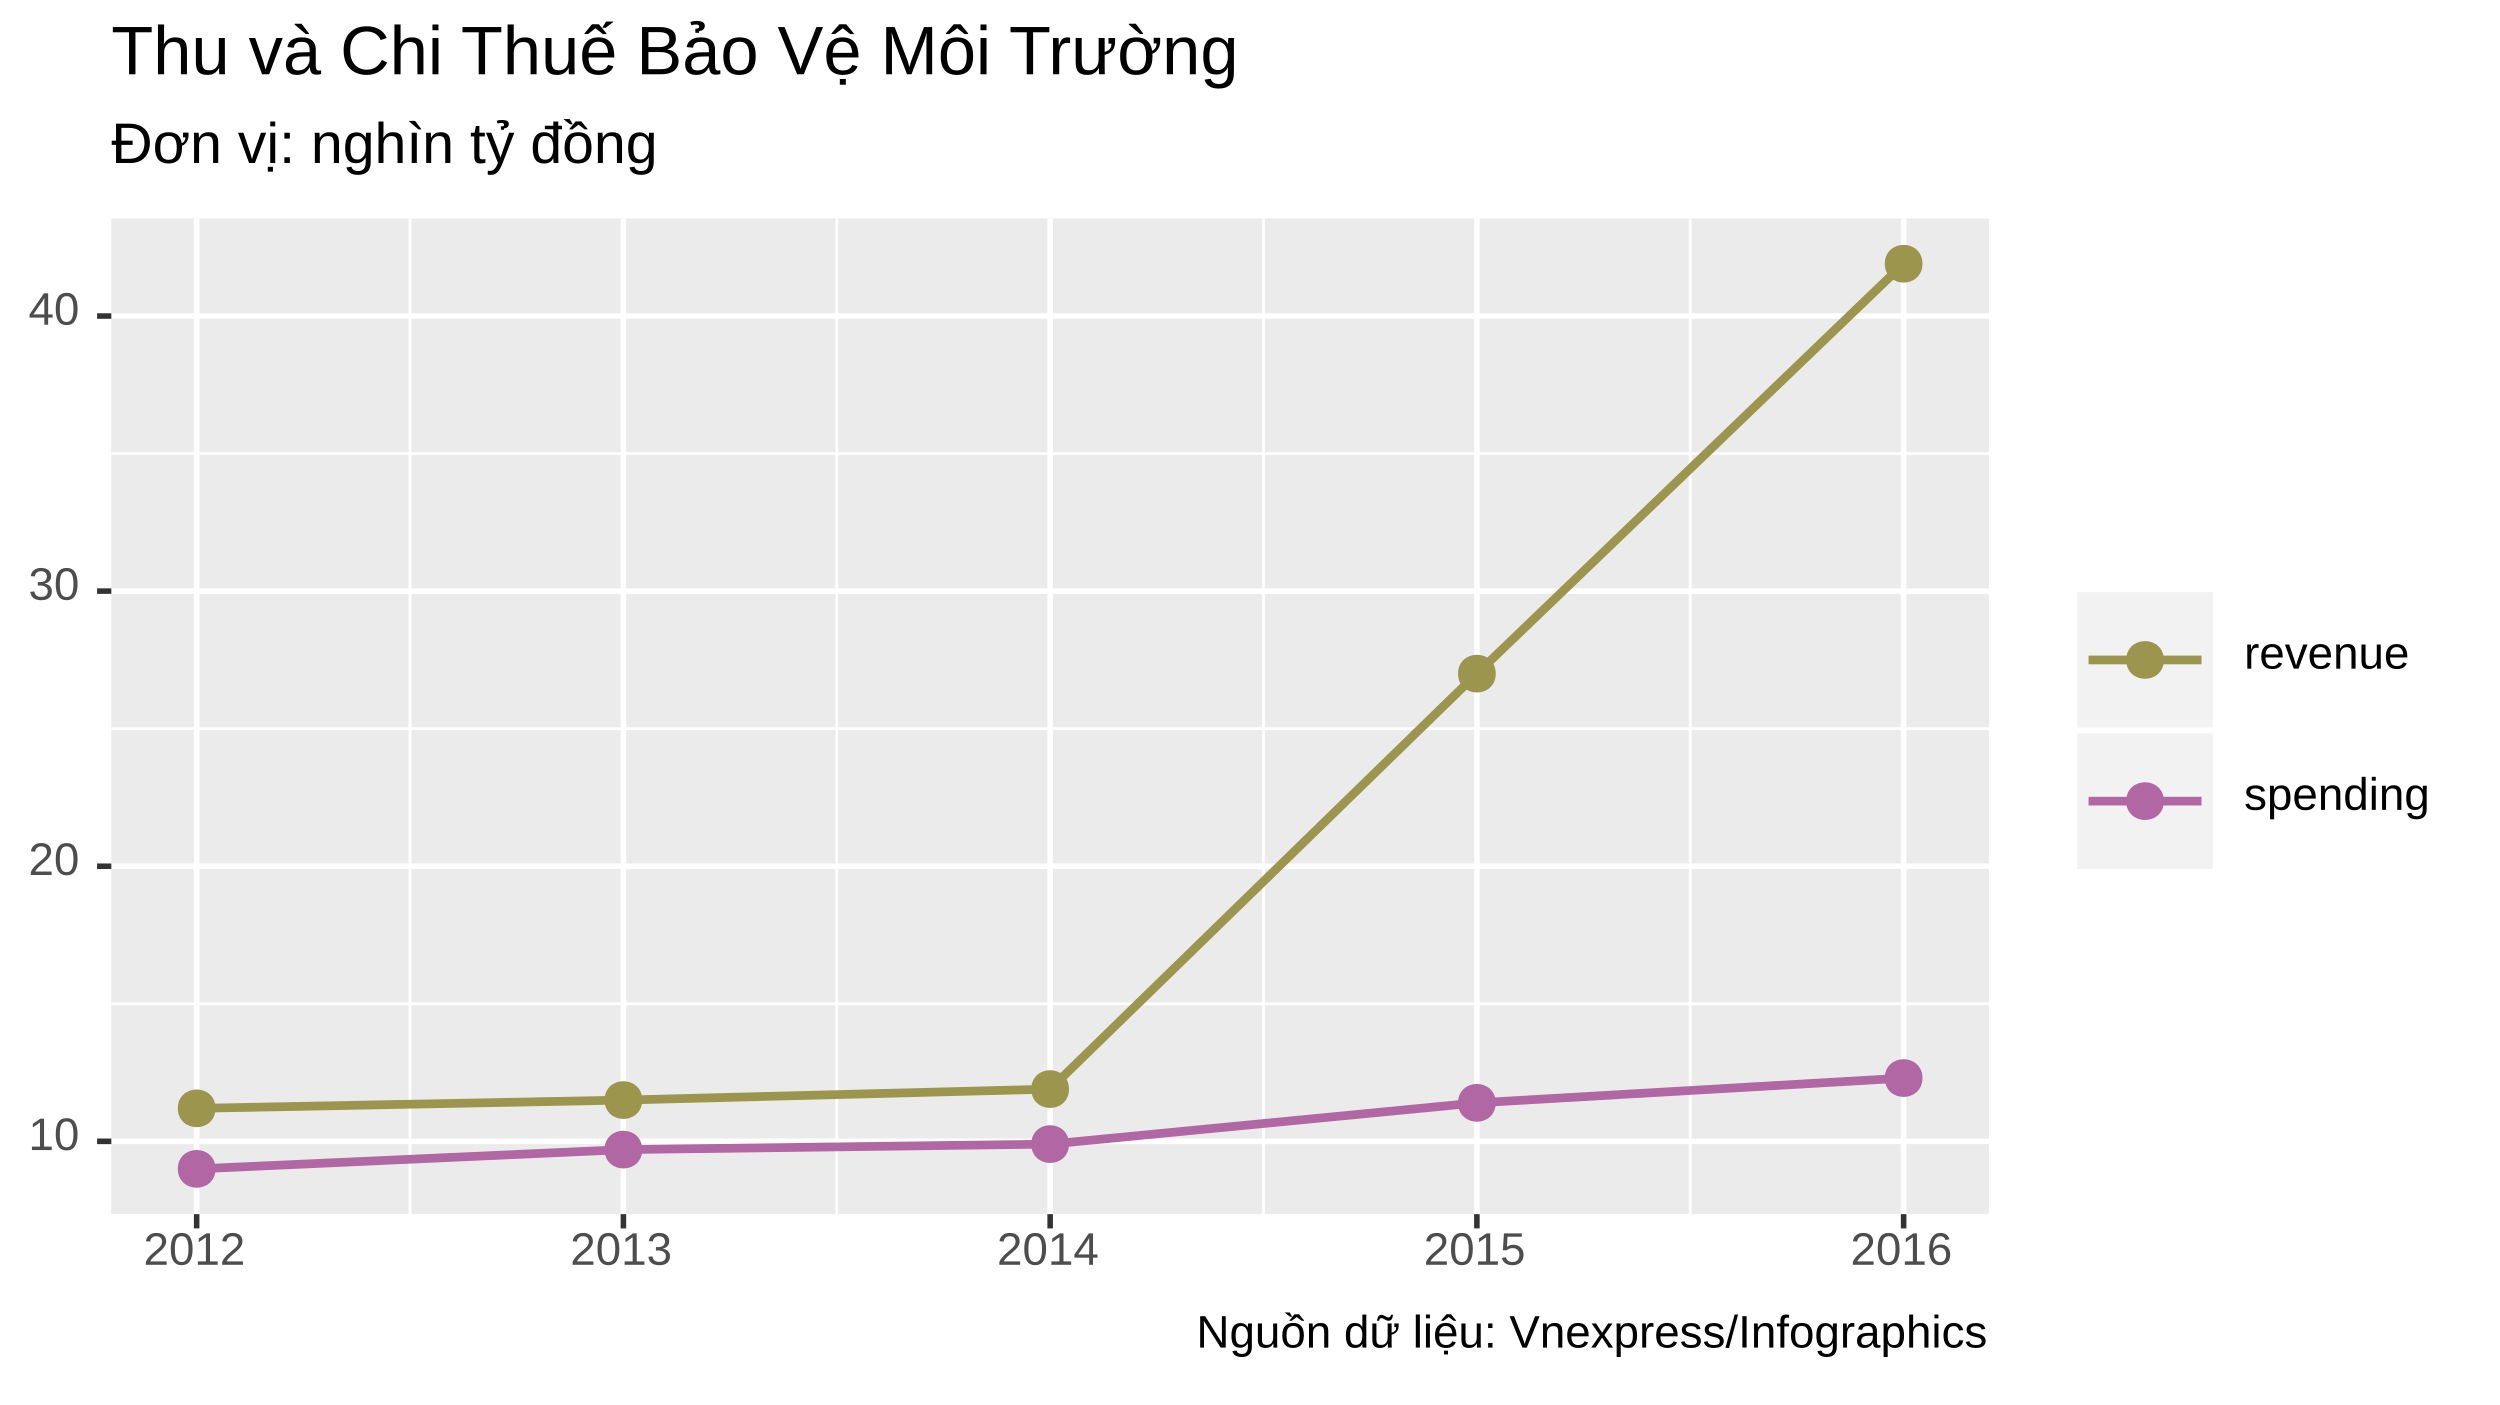 <?xml version="1.0" encoding="UTF-8"?>
<svg xmlns="http://www.w3.org/2000/svg" xmlns:xlink="http://www.w3.org/1999/xlink" width="306pt" height="172pt" viewBox="0 0 306 172" version="1.1">
<defs>
<g>
<symbol overflow="visible" id="glyph0-0">
<path style="stroke:none;" d="M 0.562 -3.844 L 3.625 -3.844 L 3.625 0 L 0.562 0 Z M 0.766 -3.641 L 0.766 -0.203 L 3.422 -0.203 L 3.422 -3.641 Z M 0.766 -3.641 "/>
</symbol>
<symbol overflow="visible" id="glyph0-1">
<path style="stroke:none;" d="M 0.422 0 L 0.422 -0.422 L 1.406 -0.422 L 1.406 -3.375 L 0.531 -2.766 L 0.531 -3.219 L 1.453 -3.844 L 1.906 -3.844 L 1.906 -0.422 L 2.844 -0.422 L 2.844 0 Z M 0.422 0 "/>
</symbol>
<symbol overflow="visible" id="glyph0-2">
<path style="stroke:none;" d="M 2.891 -1.922 C 2.891 -1.285 2.773 -0.797 2.547 -0.453 C 2.328 -0.117 1.992 0.047 1.547 0.047 C 1.109 0.047 0.773 -0.117 0.547 -0.453 C 0.328 -0.785 0.219 -1.273 0.219 -1.922 C 0.219 -2.586 0.32 -3.082 0.531 -3.406 C 0.75 -3.738 1.094 -3.906 1.562 -3.906 C 2.02 -3.906 2.352 -3.738 2.562 -3.406 C 2.781 -3.07 2.891 -2.578 2.891 -1.922 Z M 2.391 -1.922 C 2.391 -2.484 2.32 -2.883 2.188 -3.125 C 2.062 -3.375 1.852 -3.5 1.562 -3.5 C 1.258 -3.5 1.039 -3.375 0.906 -3.125 C 0.781 -2.883 0.719 -2.484 0.719 -1.922 C 0.719 -1.379 0.781 -0.977 0.906 -0.719 C 1.039 -0.469 1.254 -0.344 1.547 -0.344 C 1.836 -0.344 2.051 -0.473 2.188 -0.734 C 2.32 -0.992 2.391 -1.391 2.391 -1.922 Z M 2.391 -1.922 "/>
</symbol>
<symbol overflow="visible" id="glyph0-3">
<path style="stroke:none;" d="M 0.281 0 L 0.281 -0.344 C 0.375 -0.562 0.488 -0.75 0.625 -0.906 C 0.758 -1.07 0.898 -1.219 1.047 -1.344 C 1.191 -1.477 1.336 -1.602 1.484 -1.719 C 1.629 -1.832 1.758 -1.945 1.875 -2.062 C 1.988 -2.176 2.082 -2.289 2.156 -2.406 C 2.227 -2.531 2.266 -2.672 2.266 -2.828 C 2.266 -3.047 2.203 -3.211 2.078 -3.328 C 1.953 -3.441 1.781 -3.5 1.562 -3.5 C 1.352 -3.5 1.18 -3.441 1.047 -3.328 C 0.91 -3.211 0.832 -3.051 0.812 -2.844 L 0.297 -2.891 C 0.336 -3.203 0.469 -3.445 0.688 -3.625 C 0.914 -3.812 1.207 -3.906 1.562 -3.906 C 1.945 -3.906 2.242 -3.812 2.453 -3.625 C 2.66 -3.445 2.766 -3.188 2.766 -2.844 C 2.766 -2.695 2.727 -2.551 2.656 -2.406 C 2.594 -2.258 2.492 -2.113 2.359 -1.969 C 2.223 -1.82 1.969 -1.594 1.594 -1.281 C 1.383 -1.102 1.219 -0.945 1.094 -0.812 C 0.969 -0.676 0.879 -0.547 0.828 -0.422 L 2.828 -0.422 L 2.828 0 Z M 0.281 0 "/>
</symbol>
<symbol overflow="visible" id="glyph0-4">
<path style="stroke:none;" d="M 2.859 -1.062 C 2.859 -0.707 2.742 -0.43 2.516 -0.234 C 2.297 -0.047 1.977 0.047 1.562 0.047 C 1.164 0.047 0.852 -0.035 0.625 -0.203 C 0.395 -0.379 0.258 -0.641 0.219 -0.984 L 0.719 -1.031 C 0.781 -0.582 1.062 -0.359 1.562 -0.359 C 1.812 -0.359 2.004 -0.414 2.141 -0.531 C 2.285 -0.656 2.359 -0.836 2.359 -1.078 C 2.359 -1.285 2.273 -1.445 2.109 -1.562 C 1.953 -1.688 1.723 -1.75 1.422 -1.75 L 1.141 -1.75 L 1.141 -2.172 L 1.406 -2.172 C 1.676 -2.172 1.883 -2.227 2.031 -2.344 C 2.176 -2.469 2.25 -2.629 2.25 -2.828 C 2.25 -3.035 2.188 -3.195 2.062 -3.312 C 1.945 -3.438 1.77 -3.5 1.531 -3.5 C 1.312 -3.5 1.133 -3.441 1 -3.328 C 0.875 -3.223 0.797 -3.066 0.766 -2.859 L 0.281 -2.906 C 0.312 -3.219 0.441 -3.461 0.672 -3.641 C 0.898 -3.816 1.188 -3.906 1.531 -3.906 C 1.914 -3.906 2.219 -3.816 2.438 -3.641 C 2.656 -3.461 2.766 -3.211 2.766 -2.891 C 2.766 -2.641 2.691 -2.438 2.547 -2.281 C 2.41 -2.133 2.211 -2.031 1.953 -1.969 C 2.242 -1.938 2.469 -1.836 2.625 -1.672 C 2.781 -1.516 2.859 -1.312 2.859 -1.062 Z M 2.859 -1.062 "/>
</symbol>
<symbol overflow="visible" id="glyph0-5">
<path style="stroke:none;" d="M 2.406 -0.875 L 2.406 0 L 1.938 0 L 1.938 -0.875 L 0.125 -0.875 L 0.125 -1.25 L 1.891 -3.844 L 2.406 -3.844 L 2.406 -1.266 L 2.953 -1.266 L 2.953 -0.875 Z M 1.938 -3.297 C 1.938 -3.285 1.91 -3.234 1.859 -3.141 C 1.816 -3.055 1.785 -3 1.766 -2.969 L 0.766 -1.516 L 0.625 -1.312 L 0.578 -1.266 L 1.938 -1.266 Z M 1.938 -3.297 "/>
</symbol>
<symbol overflow="visible" id="glyph0-6">
<path style="stroke:none;" d="M 2.875 -1.25 C 2.875 -0.844 2.754 -0.523 2.516 -0.297 C 2.273 -0.066 1.941 0.047 1.516 0.047 C 1.148 0.047 0.859 -0.031 0.641 -0.188 C 0.422 -0.344 0.281 -0.566 0.219 -0.859 L 0.719 -0.922 C 0.82 -0.535 1.086 -0.344 1.516 -0.344 C 1.785 -0.344 1.992 -0.422 2.141 -0.578 C 2.285 -0.742 2.359 -0.969 2.359 -1.25 C 2.359 -1.488 2.285 -1.68 2.141 -1.828 C 1.992 -1.973 1.789 -2.047 1.531 -2.047 C 1.395 -2.047 1.27 -2.023 1.156 -1.984 C 1.039 -1.941 0.926 -1.875 0.812 -1.781 L 0.344 -1.781 L 0.469 -3.844 L 2.656 -3.844 L 2.656 -3.438 L 0.906 -3.438 L 0.844 -2.203 C 1.051 -2.367 1.316 -2.453 1.641 -2.453 C 2.016 -2.453 2.312 -2.336 2.531 -2.109 C 2.758 -1.891 2.875 -1.602 2.875 -1.25 Z M 2.875 -1.25 "/>
</symbol>
<symbol overflow="visible" id="glyph0-7">
<path style="stroke:none;" d="M 2.859 -1.266 C 2.859 -0.859 2.75 -0.535 2.531 -0.297 C 2.312 -0.066 2.008 0.047 1.625 0.047 C 1.188 0.047 0.852 -0.109 0.625 -0.422 C 0.395 -0.742 0.281 -1.211 0.281 -1.828 C 0.281 -2.492 0.398 -3.004 0.641 -3.359 C 0.879 -3.723 1.219 -3.906 1.656 -3.906 C 2.238 -3.906 2.609 -3.645 2.766 -3.125 L 2.281 -3.031 C 2.188 -3.344 1.977 -3.5 1.656 -3.5 C 1.375 -3.5 1.156 -3.367 1 -3.109 C 0.844 -2.848 0.766 -2.473 0.766 -1.984 C 0.859 -2.148 0.984 -2.273 1.141 -2.359 C 1.305 -2.441 1.492 -2.484 1.703 -2.484 C 2.055 -2.484 2.336 -2.375 2.547 -2.156 C 2.754 -1.938 2.859 -1.641 2.859 -1.266 Z M 2.359 -1.234 C 2.359 -1.516 2.289 -1.727 2.156 -1.875 C 2.02 -2.031 1.832 -2.109 1.594 -2.109 C 1.363 -2.109 1.176 -2.039 1.031 -1.906 C 0.895 -1.77 0.828 -1.586 0.828 -1.359 C 0.828 -1.055 0.898 -0.812 1.047 -0.625 C 1.191 -0.438 1.379 -0.344 1.609 -0.344 C 1.848 -0.344 2.031 -0.422 2.156 -0.578 C 2.289 -0.734 2.359 -0.953 2.359 -1.234 Z M 2.359 -1.234 "/>
</symbol>
<symbol overflow="visible" id="glyph0-8">
<path style="stroke:none;" d="M 0.391 0 L 0.391 -2.266 C 0.391 -2.473 0.383 -2.703 0.375 -2.953 L 0.828 -2.953 C 0.848 -2.617 0.859 -2.422 0.859 -2.359 L 0.875 -2.359 C 0.945 -2.609 1.035 -2.781 1.141 -2.875 C 1.242 -2.969 1.391 -3.016 1.578 -3.016 C 1.641 -3.016 1.703 -3.004 1.766 -2.984 L 1.766 -2.531 C 1.703 -2.551 1.613 -2.562 1.5 -2.562 C 1.301 -2.562 1.145 -2.473 1.031 -2.297 C 0.926 -2.117 0.875 -1.867 0.875 -1.547 L 0.875 0 Z M 0.391 0 "/>
</symbol>
<symbol overflow="visible" id="glyph0-9">
<path style="stroke:none;" d="M 0.75 -1.375 C 0.75 -1.031 0.816 -0.766 0.953 -0.578 C 1.098 -0.398 1.305 -0.312 1.578 -0.312 C 1.785 -0.312 1.953 -0.352 2.078 -0.438 C 2.211 -0.531 2.305 -0.641 2.359 -0.766 L 2.781 -0.641 C 2.602 -0.18 2.203 0.047 1.578 0.047 C 1.141 0.047 0.805 -0.078 0.578 -0.328 C 0.348 -0.586 0.234 -0.977 0.234 -1.5 C 0.234 -1.988 0.348 -2.363 0.578 -2.625 C 0.805 -2.883 1.133 -3.016 1.562 -3.016 C 2.426 -3.016 2.859 -2.488 2.859 -1.438 L 2.859 -1.375 Z M 2.359 -1.75 C 2.328 -2.062 2.242 -2.285 2.109 -2.422 C 1.984 -2.566 1.797 -2.641 1.547 -2.641 C 1.305 -2.641 1.117 -2.562 0.984 -2.406 C 0.848 -2.25 0.773 -2.031 0.766 -1.75 Z M 2.359 -1.75 "/>
</symbol>
<symbol overflow="visible" id="glyph0-10">
<path style="stroke:none;" d="M 1.672 0 L 1.094 0 L 0.016 -2.953 L 0.547 -2.953 L 1.188 -1.031 C 1.219 -0.957 1.281 -0.742 1.375 -0.391 L 1.484 -0.703 L 1.578 -1.031 L 2.25 -2.953 L 2.781 -2.953 Z M 1.672 0 "/>
</symbol>
<symbol overflow="visible" id="glyph0-11">
<path style="stroke:none;" d="M 2.25 0 L 2.25 -1.875 C 2.25 -2.07 2.227 -2.223 2.188 -2.328 C 2.156 -2.43 2.098 -2.504 2.016 -2.547 C 1.93 -2.598 1.805 -2.625 1.641 -2.625 C 1.41 -2.625 1.223 -2.539 1.078 -2.375 C 0.941 -2.219 0.875 -2 0.875 -1.719 L 0.875 0 L 0.391 0 L 0.391 -2.328 C 0.391 -2.672 0.383 -2.879 0.375 -2.953 L 0.828 -2.953 C 0.836 -2.941 0.844 -2.914 0.844 -2.875 C 0.844 -2.844 0.844 -2.801 0.844 -2.75 C 0.852 -2.695 0.859 -2.598 0.859 -2.453 C 0.973 -2.648 1.102 -2.789 1.25 -2.875 C 1.406 -2.969 1.594 -3.016 1.812 -3.016 C 2.133 -3.016 2.367 -2.93 2.516 -2.766 C 2.672 -2.609 2.75 -2.344 2.75 -1.969 L 2.75 0 Z M 2.25 0 "/>
</symbol>
<symbol overflow="visible" id="glyph0-12">
<path style="stroke:none;" d="M 0.859 -2.953 L 0.859 -1.078 C 0.859 -0.891 0.875 -0.738 0.906 -0.625 C 0.945 -0.52 1.008 -0.441 1.094 -0.391 C 1.176 -0.348 1.301 -0.328 1.469 -0.328 C 1.707 -0.328 1.895 -0.406 2.031 -0.562 C 2.164 -0.727 2.234 -0.957 2.234 -1.25 L 2.234 -2.953 L 2.719 -2.953 L 2.719 -0.625 C 2.719 -0.281 2.723 -0.07 2.734 0 L 2.281 0 C 2.27 -0.008 2.266 -0.035 2.266 -0.078 C 2.266 -0.117 2.266 -0.164 2.266 -0.219 C 2.266 -0.27 2.258 -0.363 2.25 -0.5 C 2.133 -0.301 2 -0.16 1.844 -0.078 C 1.695 0.004 1.516 0.047 1.297 0.047 C 0.973 0.047 0.734 -0.031 0.578 -0.188 C 0.43 -0.344 0.359 -0.609 0.359 -0.984 L 0.359 -2.953 Z M 0.859 -2.953 "/>
</symbol>
<symbol overflow="visible" id="glyph0-13">
<path style="stroke:none;" d="M 2.594 -0.812 C 2.594 -0.539 2.488 -0.328 2.281 -0.172 C 2.07 -0.023 1.773 0.047 1.391 0.047 C 1.023 0.047 0.742 -0.008 0.547 -0.125 C 0.348 -0.25 0.219 -0.438 0.156 -0.688 L 0.594 -0.781 C 0.633 -0.625 0.719 -0.504 0.844 -0.422 C 0.977 -0.348 1.16 -0.312 1.391 -0.312 C 1.641 -0.312 1.82 -0.348 1.938 -0.422 C 2.051 -0.504 2.109 -0.625 2.109 -0.781 C 2.109 -0.895 2.066 -0.988 1.984 -1.062 C 1.91 -1.133 1.785 -1.195 1.609 -1.25 L 1.25 -1.328 C 0.969 -1.398 0.766 -1.473 0.641 -1.547 C 0.523 -1.617 0.43 -1.703 0.359 -1.797 C 0.297 -1.898 0.266 -2.023 0.266 -2.172 C 0.266 -2.441 0.359 -2.645 0.547 -2.781 C 0.742 -2.926 1.031 -3 1.406 -3 C 1.727 -3 1.984 -2.941 2.172 -2.828 C 2.367 -2.711 2.492 -2.531 2.547 -2.281 L 2.094 -2.219 C 2.07 -2.352 2 -2.453 1.875 -2.516 C 1.758 -2.586 1.602 -2.625 1.406 -2.625 C 1.176 -2.625 1.008 -2.586 0.906 -2.516 C 0.801 -2.453 0.75 -2.352 0.75 -2.219 C 0.75 -2.133 0.77 -2.066 0.812 -2.016 C 0.852 -1.961 0.914 -1.914 1 -1.875 C 1.094 -1.832 1.273 -1.781 1.547 -1.719 C 1.805 -1.656 1.992 -1.594 2.109 -1.531 C 2.223 -1.477 2.312 -1.414 2.375 -1.344 C 2.445 -1.281 2.5 -1.203 2.531 -1.109 C 2.57 -1.023 2.594 -0.926 2.594 -0.812 Z M 2.594 -0.812 "/>
</symbol>
<symbol overflow="visible" id="glyph0-14">
<path style="stroke:none;" d="M 2.875 -1.484 C 2.875 -0.461 2.508 0.047 1.781 0.047 C 1.332 0.047 1.031 -0.117 0.875 -0.453 L 0.859 -0.453 C 0.867 -0.441 0.875 -0.289 0.875 0 L 0.875 1.156 L 0.375 1.156 L 0.375 -2.359 C 0.375 -2.66 0.367 -2.859 0.359 -2.953 L 0.828 -2.953 C 0.836 -2.941 0.844 -2.914 0.844 -2.875 C 0.844 -2.832 0.844 -2.766 0.844 -2.672 C 0.852 -2.578 0.859 -2.516 0.859 -2.484 L 0.875 -2.484 C 0.957 -2.66 1.07 -2.789 1.219 -2.875 C 1.363 -2.957 1.551 -3 1.781 -3 C 2.145 -3 2.414 -2.879 2.594 -2.641 C 2.781 -2.398 2.875 -2.016 2.875 -1.484 Z M 2.359 -1.484 C 2.359 -1.891 2.301 -2.18 2.188 -2.359 C 2.082 -2.535 1.906 -2.625 1.656 -2.625 C 1.469 -2.625 1.316 -2.582 1.203 -2.5 C 1.098 -2.414 1.016 -2.285 0.953 -2.109 C 0.898 -1.941 0.875 -1.719 0.875 -1.438 C 0.875 -1.051 0.93 -0.766 1.047 -0.578 C 1.172 -0.398 1.375 -0.312 1.656 -0.312 C 1.906 -0.312 2.082 -0.398 2.188 -0.578 C 2.301 -0.754 2.359 -1.055 2.359 -1.484 Z M 2.359 -1.484 "/>
</symbol>
<symbol overflow="visible" id="glyph0-15">
<path style="stroke:none;" d="M 2.25 -0.469 C 2.156 -0.281 2.031 -0.145 1.875 -0.062 C 1.727 0.008 1.547 0.047 1.328 0.047 C 0.953 0.047 0.676 -0.078 0.5 -0.328 C 0.32 -0.578 0.234 -0.957 0.234 -1.469 C 0.234 -2.5 0.598 -3.016 1.328 -3.016 C 1.547 -3.016 1.727 -2.973 1.875 -2.891 C 2.031 -2.805 2.156 -2.676 2.25 -2.5 L 2.25 -4.047 L 2.734 -4.047 L 2.734 -0.609 C 2.734 -0.297 2.738 -0.094 2.75 0 L 2.281 0 C 2.27 -0.031 2.258 -0.098 2.25 -0.203 C 2.25 -0.305 2.25 -0.395 2.25 -0.469 Z M 0.75 -1.484 C 0.75 -1.066 0.801 -0.77 0.906 -0.594 C 1.02 -0.414 1.203 -0.328 1.453 -0.328 C 1.723 -0.328 1.922 -0.422 2.047 -0.609 C 2.18 -0.805 2.25 -1.109 2.25 -1.516 C 2.25 -1.898 2.18 -2.18 2.047 -2.359 C 1.922 -2.547 1.723 -2.641 1.453 -2.641 C 1.203 -2.641 1.02 -2.547 0.906 -2.359 C 0.801 -2.18 0.75 -1.891 0.75 -1.484 Z M 0.75 -1.484 "/>
</symbol>
<symbol overflow="visible" id="glyph0-16">
<path style="stroke:none;" d="M 0.375 -3.578 L 0.375 -4.047 L 0.859 -4.047 L 0.859 -3.578 Z M 0.375 0 L 0.375 -2.953 L 0.859 -2.953 L 0.859 0 Z M 0.375 0 "/>
</symbol>
<symbol overflow="visible" id="glyph0-17">
<path style="stroke:none;" d="M 1.5 1.156 C 1.176 1.156 0.914 1.094 0.719 0.969 C 0.531 0.844 0.41 0.664 0.359 0.438 L 0.859 0.359 C 0.891 0.492 0.957 0.598 1.062 0.672 C 1.176 0.742 1.328 0.781 1.516 0.781 C 2.004 0.781 2.25 0.492 2.25 -0.078 L 2.25 -0.547 L 2.234 -0.547 C 2.141 -0.359 2.008 -0.219 1.844 -0.125 C 1.688 -0.031 1.504 0.016 1.297 0.016 C 0.93 0.016 0.66 -0.102 0.484 -0.344 C 0.316 -0.582 0.234 -0.957 0.234 -1.469 C 0.234 -1.988 0.32 -2.375 0.5 -2.625 C 0.688 -2.875 0.969 -3 1.344 -3 C 1.551 -3 1.734 -2.953 1.891 -2.859 C 2.047 -2.766 2.164 -2.629 2.25 -2.453 C 2.25 -2.504 2.25 -2.598 2.25 -2.734 C 2.258 -2.867 2.27 -2.941 2.281 -2.953 L 2.75 -2.953 C 2.738 -2.859 2.734 -2.656 2.734 -2.344 L 2.734 -0.078 C 2.734 0.742 2.32 1.156 1.5 1.156 Z M 2.25 -1.484 C 2.25 -1.723 2.211 -1.926 2.141 -2.094 C 2.078 -2.27 1.984 -2.406 1.859 -2.5 C 1.742 -2.594 1.613 -2.641 1.469 -2.641 C 1.219 -2.641 1.035 -2.547 0.922 -2.359 C 0.805 -2.18 0.75 -1.891 0.75 -1.484 C 0.75 -1.078 0.801 -0.785 0.906 -0.609 C 1.008 -0.43 1.191 -0.344 1.453 -0.344 C 1.609 -0.344 1.742 -0.383 1.859 -0.469 C 1.984 -0.562 2.078 -0.691 2.141 -0.859 C 2.211 -1.035 2.25 -1.242 2.25 -1.484 Z M 2.25 -1.484 "/>
</symbol>
<symbol overflow="visible" id="glyph0-18">
<path style="stroke:none;" d="M 2.953 0 L 0.891 -3.281 L 0.906 -3.016 L 0.922 -2.562 L 0.922 0 L 0.453 0 L 0.453 -3.844 L 1.062 -3.844 L 3.141 -0.547 C 3.117 -0.898 3.109 -1.16 3.109 -1.328 L 3.109 -3.844 L 3.578 -3.844 L 3.578 0 Z M 2.953 0 "/>
</symbol>
<symbol overflow="visible" id="glyph0-19">
<path style="stroke:none;" d="M 2.875 -1.484 C 2.875 -0.961 2.758 -0.578 2.531 -0.328 C 2.301 -0.078 1.973 0.047 1.547 0.047 C 1.109 0.047 0.781 -0.082 0.562 -0.344 C 0.344 -0.602 0.234 -0.984 0.234 -1.484 C 0.234 -2.504 0.676 -3.016 1.562 -3.016 C 2.008 -3.016 2.336 -2.891 2.547 -2.641 C 2.766 -2.391 2.875 -2.004 2.875 -1.484 Z M 2.359 -1.484 C 2.359 -1.891 2.297 -2.18 2.172 -2.359 C 2.055 -2.547 1.852 -2.641 1.562 -2.641 C 1.281 -2.641 1.07 -2.547 0.938 -2.359 C 0.812 -2.172 0.75 -1.879 0.75 -1.484 C 0.75 -1.086 0.812 -0.789 0.938 -0.594 C 1.062 -0.406 1.258 -0.312 1.531 -0.312 C 1.832 -0.312 2.047 -0.406 2.172 -0.594 C 2.297 -0.781 2.359 -1.078 2.359 -1.484 Z M 1.422 -3.812 L 1.422 -3.781 L 1.172 -3.781 L 0.547 -4.266 L 0.547 -4.297 L 1.141 -4.297 Z M 1.719 -4.078 L 2.281 -4.078 L 2.891 -3.328 L 2.891 -3.281 L 2.609 -3.281 L 2 -3.734 L 1.391 -3.281 L 1.109 -3.281 L 1.109 -3.328 Z M 1.719 -4.078 "/>
</symbol>
<symbol overflow="visible" id="glyph0-20">
<path style="stroke:none;" d=""/>
</symbol>
<symbol overflow="visible" id="glyph0-21">
<path style="stroke:none;" d="M 0.859 -2.953 L 0.859 -1.078 C 0.859 -0.891 0.875 -0.738 0.906 -0.625 C 0.945 -0.52 1.008 -0.441 1.094 -0.391 C 1.176 -0.348 1.301 -0.328 1.469 -0.328 C 1.707 -0.328 1.895 -0.406 2.031 -0.562 C 2.164 -0.727 2.234 -0.957 2.234 -1.25 L 2.234 -2.953 L 2.719 -2.953 L 2.719 -1.828 C 2.926 -1.891 3.07 -1.969 3.156 -2.062 C 3.238 -2.164 3.281 -2.312 3.281 -2.5 L 3.047 -2.5 L 3.047 -2.953 L 3.578 -2.953 L 3.578 -2.672 C 3.578 -2.379 3.508 -2.145 3.375 -1.969 C 3.238 -1.789 3.02 -1.66 2.719 -1.578 L 2.719 -0.625 C 2.719 -0.281 2.723 -0.07 2.734 0 L 2.281 0 C 2.27 -0.008 2.266 -0.035 2.266 -0.078 C 2.266 -0.117 2.266 -0.164 2.266 -0.219 C 2.266 -0.27 2.258 -0.363 2.25 -0.5 C 2.133 -0.301 2 -0.16 1.844 -0.078 C 1.695 0.004 1.516 0.047 1.297 0.047 C 0.973 0.047 0.734 -0.031 0.578 -0.188 C 0.43 -0.344 0.359 -0.609 0.359 -0.984 L 0.359 -2.953 Z M 2.344 -3.281 C 2.27 -3.281 2.191 -3.297 2.109 -3.328 C 2.035 -3.359 1.961 -3.395 1.891 -3.438 C 1.816 -3.477 1.75 -3.516 1.688 -3.547 C 1.625 -3.586 1.566 -3.609 1.516 -3.609 C 1.41 -3.609 1.332 -3.578 1.281 -3.516 C 1.227 -3.461 1.195 -3.383 1.188 -3.281 L 0.938 -3.281 C 0.957 -3.469 0.988 -3.609 1.031 -3.703 C 1.07 -3.797 1.129 -3.867 1.203 -3.922 C 1.273 -3.984 1.367 -4.016 1.484 -4.016 C 1.566 -4.016 1.645 -3.992 1.719 -3.953 C 1.801 -3.922 1.875 -3.883 1.938 -3.844 C 2.008 -3.801 2.078 -3.766 2.141 -3.734 C 2.211 -3.703 2.273 -3.688 2.328 -3.688 C 2.504 -3.688 2.609 -3.797 2.641 -4.016 L 2.891 -4.016 C 2.859 -3.742 2.797 -3.551 2.703 -3.438 C 2.617 -3.332 2.5 -3.281 2.344 -3.281 Z M 2.344 -3.281 "/>
</symbol>
<symbol overflow="visible" id="glyph0-22">
<path style="stroke:none;" d="M 0.375 0 L 0.375 -4.047 L 0.875 -4.047 L 0.875 0 Z M 0.375 0 "/>
</symbol>
<symbol overflow="visible" id="glyph0-23">
<path style="stroke:none;" d="M 0.75 -1.375 C 0.75 -1.031 0.816 -0.766 0.953 -0.578 C 1.098 -0.398 1.305 -0.312 1.578 -0.312 C 1.785 -0.312 1.953 -0.352 2.078 -0.438 C 2.211 -0.531 2.305 -0.641 2.359 -0.766 L 2.781 -0.641 C 2.602 -0.18 2.203 0.047 1.578 0.047 C 1.141 0.047 0.805 -0.078 0.578 -0.328 C 0.348 -0.586 0.234 -0.977 0.234 -1.5 C 0.234 -1.988 0.348 -2.363 0.578 -2.625 C 0.805 -2.883 1.133 -3.016 1.562 -3.016 C 2.426 -3.016 2.859 -2.488 2.859 -1.438 L 2.859 -1.375 Z M 2.359 -1.75 C 2.328 -2.062 2.242 -2.285 2.109 -2.422 C 1.984 -2.566 1.797 -2.641 1.547 -2.641 C 1.305 -2.641 1.117 -2.562 0.984 -2.406 C 0.848 -2.25 0.773 -2.031 0.766 -1.75 Z M 2.812 -3.328 L 2.812 -3.281 L 2.516 -3.281 L 1.922 -3.734 L 1.281 -3.281 L 1 -3.281 L 1 -3.328 L 1.641 -4.078 L 2.203 -4.078 Z M 1.344 0.844 L 1.344 0.375 L 1.828 0.375 L 1.828 0.844 Z M 1.344 0.844 "/>
</symbol>
<symbol overflow="visible" id="glyph0-24">
<path style="stroke:none;" d="M 0.516 -2.391 L 0.516 -2.953 L 1.047 -2.953 L 1.047 -2.391 Z M 0.516 0 L 0.516 -0.562 L 1.047 -0.562 L 1.047 0 Z M 0.516 0 "/>
</symbol>
<symbol overflow="visible" id="glyph0-25">
<path style="stroke:none;" d="M 2.141 0 L 1.594 0 L 0.031 -3.844 L 0.578 -3.844 L 1.641 -1.141 L 1.875 -0.453 L 2.094 -1.141 L 3.156 -3.844 L 3.703 -3.844 Z M 2.141 0 "/>
</symbol>
<symbol overflow="visible" id="glyph0-26">
<path style="stroke:none;" d="M 2.188 0 L 1.391 -1.219 L 0.594 0 L 0.062 0 L 1.109 -1.516 L 0.109 -2.953 L 0.656 -2.953 L 1.391 -1.812 L 2.125 -2.953 L 2.672 -2.953 L 1.672 -1.531 L 2.734 0 Z M 2.188 0 "/>
</symbol>
<symbol overflow="visible" id="glyph0-27">
<path style="stroke:none;" d="M 0 0.047 L 1.125 -4.047 L 1.547 -4.047 L 0.438 0.047 Z M 0 0.047 "/>
</symbol>
<symbol overflow="visible" id="glyph0-28">
<path style="stroke:none;" d="M 0.516 0 L 0.516 -3.844 L 1.031 -3.844 L 1.031 0 Z M 0.516 0 "/>
</symbol>
<symbol overflow="visible" id="glyph0-29">
<path style="stroke:none;" d="M 0.984 -2.594 L 0.984 0 L 0.5 0 L 0.5 -2.594 L 0.078 -2.594 L 0.078 -2.953 L 0.5 -2.953 L 0.5 -3.281 C 0.5 -3.551 0.555 -3.742 0.672 -3.859 C 0.785 -3.984 0.969 -4.047 1.219 -4.047 C 1.352 -4.047 1.469 -4.035 1.562 -4.016 L 1.562 -3.641 C 1.477 -3.648 1.406 -3.656 1.344 -3.656 C 1.219 -3.656 1.125 -3.625 1.062 -3.562 C 1.008 -3.5 0.984 -3.383 0.984 -3.219 L 0.984 -2.953 L 1.562 -2.953 L 1.562 -2.594 Z M 0.984 -2.594 "/>
</symbol>
<symbol overflow="visible" id="glyph0-30">
<path style="stroke:none;" d="M 2.875 -1.484 C 2.875 -0.961 2.758 -0.578 2.531 -0.328 C 2.301 -0.078 1.973 0.047 1.547 0.047 C 1.109 0.047 0.781 -0.082 0.562 -0.344 C 0.344 -0.602 0.234 -0.984 0.234 -1.484 C 0.234 -2.504 0.676 -3.016 1.562 -3.016 C 2.008 -3.016 2.336 -2.891 2.547 -2.641 C 2.766 -2.391 2.875 -2.004 2.875 -1.484 Z M 2.359 -1.484 C 2.359 -1.891 2.297 -2.18 2.172 -2.359 C 2.055 -2.547 1.852 -2.641 1.562 -2.641 C 1.281 -2.641 1.07 -2.547 0.938 -2.359 C 0.812 -2.172 0.75 -1.879 0.75 -1.484 C 0.75 -1.086 0.812 -0.789 0.938 -0.594 C 1.062 -0.406 1.258 -0.312 1.531 -0.312 C 1.832 -0.312 2.047 -0.406 2.172 -0.594 C 2.297 -0.781 2.359 -1.078 2.359 -1.484 Z M 2.359 -1.484 "/>
</symbol>
<symbol overflow="visible" id="glyph0-31">
<path style="stroke:none;" d="M 1.125 0.047 C 0.832 0.047 0.609 -0.031 0.453 -0.188 C 0.305 -0.344 0.234 -0.555 0.234 -0.828 C 0.234 -1.129 0.332 -1.363 0.531 -1.531 C 0.738 -1.695 1.066 -1.785 1.516 -1.797 L 2.172 -1.797 L 2.172 -1.969 C 2.172 -2.207 2.117 -2.379 2.016 -2.484 C 1.922 -2.586 1.766 -2.641 1.547 -2.641 C 1.328 -2.641 1.164 -2.598 1.062 -2.516 C 0.957 -2.441 0.895 -2.328 0.875 -2.172 L 0.375 -2.219 C 0.457 -2.75 0.848 -3.016 1.547 -3.016 C 1.922 -3.016 2.203 -2.926 2.391 -2.75 C 2.578 -2.582 2.672 -2.336 2.672 -2.016 L 2.672 -0.75 C 2.672 -0.602 2.688 -0.488 2.719 -0.406 C 2.758 -0.332 2.836 -0.297 2.953 -0.297 C 2.992 -0.297 3.047 -0.305 3.109 -0.328 L 3.109 -0.016 C 2.984 0.016 2.859 0.031 2.734 0.031 C 2.547 0.031 2.41 -0.016 2.328 -0.109 C 2.242 -0.211 2.195 -0.363 2.188 -0.562 L 2.172 -0.562 C 2.047 -0.344 1.898 -0.188 1.734 -0.094 C 1.566 0 1.363 0.047 1.125 0.047 Z M 1.25 -0.312 C 1.426 -0.312 1.582 -0.352 1.719 -0.438 C 1.863 -0.52 1.973 -0.629 2.047 -0.766 C 2.129 -0.91 2.172 -1.062 2.172 -1.219 L 2.172 -1.453 L 1.641 -1.453 C 1.41 -1.441 1.234 -1.414 1.109 -1.375 C 0.992 -1.332 0.906 -1.266 0.844 -1.172 C 0.781 -1.078 0.75 -0.957 0.75 -0.812 C 0.75 -0.656 0.789 -0.531 0.875 -0.438 C 0.957 -0.352 1.082 -0.312 1.25 -0.312 Z M 1.25 -0.312 "/>
</symbol>
<symbol overflow="visible" id="glyph0-32">
<path style="stroke:none;" d="M 0.859 -2.453 C 0.973 -2.641 1.102 -2.781 1.25 -2.875 C 1.395 -2.969 1.582 -3.016 1.812 -3.016 C 2.133 -3.016 2.367 -2.93 2.516 -2.766 C 2.672 -2.609 2.75 -2.344 2.75 -1.969 L 2.75 0 L 2.25 0 L 2.25 -1.875 C 2.25 -2.082 2.227 -2.234 2.188 -2.328 C 2.156 -2.43 2.094 -2.504 2 -2.547 C 1.914 -2.598 1.797 -2.625 1.641 -2.625 C 1.41 -2.625 1.223 -2.547 1.078 -2.391 C 0.941 -2.234 0.875 -2.02 0.875 -1.75 L 0.875 0 L 0.391 0 L 0.391 -4.047 L 0.875 -4.047 L 0.875 -3 C 0.875 -2.883 0.867 -2.77 0.859 -2.656 C 0.859 -2.539 0.859 -2.473 0.859 -2.453 Z M 0.859 -2.453 "/>
</symbol>
<symbol overflow="visible" id="glyph0-33">
<path style="stroke:none;" d="M 0.75 -1.484 C 0.75 -1.098 0.812 -0.805 0.938 -0.609 C 1.062 -0.422 1.25 -0.328 1.5 -0.328 C 1.676 -0.328 1.82 -0.375 1.938 -0.469 C 2.051 -0.57 2.125 -0.719 2.156 -0.906 L 2.656 -0.875 C 2.613 -0.594 2.488 -0.367 2.281 -0.203 C 2.082 -0.035 1.828 0.047 1.516 0.047 C 1.098 0.047 0.781 -0.082 0.562 -0.344 C 0.344 -0.602 0.234 -0.984 0.234 -1.484 C 0.234 -1.973 0.344 -2.348 0.562 -2.609 C 0.781 -2.879 1.094 -3.016 1.5 -3.016 C 1.801 -3.016 2.051 -2.938 2.25 -2.781 C 2.457 -2.625 2.586 -2.406 2.641 -2.125 L 2.125 -2.094 C 2.102 -2.25 2.039 -2.375 1.938 -2.469 C 1.832 -2.57 1.68 -2.625 1.484 -2.625 C 1.223 -2.625 1.035 -2.535 0.922 -2.359 C 0.805 -2.191 0.75 -1.898 0.75 -1.484 Z M 0.75 -1.484 "/>
</symbol>
<symbol overflow="visible" id="glyph1-0">
<path style="stroke:none;" d="M 0.703 -4.812 L 4.547 -4.812 L 4.547 0 L 0.703 0 Z M 0.953 -4.562 L 0.953 -0.266 L 4.281 -0.266 L 4.281 -4.562 Z M 0.953 -4.562 "/>
</symbol>
<symbol overflow="visible" id="glyph1-1">
<path style="stroke:none;" d="M 0.047 -2.734 L 0.578 -2.734 L 0.578 -4.812 L 2.172 -4.812 C 2.984 -4.812 3.609 -4.609 4.047 -4.203 C 4.492 -3.797 4.719 -3.211 4.719 -2.453 C 4.719 -1.961 4.617 -1.531 4.422 -1.156 C 4.234 -0.781 3.961 -0.492 3.609 -0.297 C 3.254 -0.098 2.844 0 2.375 0 L 0.578 0 L 0.578 -2.219 L 0.047 -2.219 Z M 4.062 -2.453 C 4.062 -3.055 3.895 -3.516 3.562 -3.828 C 3.238 -4.141 2.77 -4.297 2.156 -4.297 L 1.234 -4.297 L 1.234 -2.734 L 2.609 -2.734 L 2.609 -2.219 L 1.234 -2.219 L 1.234 -0.516 L 2.297 -0.516 C 2.648 -0.516 2.961 -0.594 3.234 -0.75 C 3.504 -0.906 3.707 -1.129 3.844 -1.422 C 3.988 -1.711 4.062 -2.055 4.062 -2.453 Z M 4.062 -2.453 "/>
</symbol>
<symbol overflow="visible" id="glyph1-2">
<path style="stroke:none;" d="M 3.594 -1.859 C 3.594 -1.203 3.453 -0.719 3.172 -0.406 C 2.891 -0.094 2.477 0.062 1.938 0.062 C 1.395 0.062 0.984 -0.098 0.703 -0.422 C 0.43 -0.754 0.297 -1.234 0.297 -1.859 C 0.297 -3.129 0.848 -3.766 1.953 -3.766 C 2.441 -3.766 2.816 -3.648 3.078 -3.422 C 3.336 -3.191 3.5 -2.852 3.562 -2.406 C 3.863 -2.551 4.016 -2.797 4.016 -3.141 L 3.719 -3.141 L 3.719 -3.719 L 4.391 -3.719 L 4.391 -3.359 C 4.391 -3.066 4.316 -2.812 4.172 -2.594 C 4.035 -2.375 3.844 -2.207 3.594 -2.094 Z M 2.953 -1.859 C 2.953 -2.367 2.875 -2.738 2.719 -2.969 C 2.57 -3.195 2.32 -3.312 1.969 -3.312 C 1.602 -3.312 1.336 -3.191 1.172 -2.953 C 1.016 -2.723 0.938 -2.359 0.938 -1.859 C 0.938 -1.367 1.016 -1 1.172 -0.75 C 1.336 -0.508 1.586 -0.391 1.922 -0.391 C 2.297 -0.391 2.562 -0.504 2.719 -0.734 C 2.875 -0.973 2.953 -1.348 2.953 -1.859 Z M 2.953 -1.859 "/>
</symbol>
<symbol overflow="visible" id="glyph1-3">
<path style="stroke:none;" d="M 2.812 0 L 2.812 -2.344 C 2.812 -2.582 2.785 -2.77 2.734 -2.906 C 2.691 -3.039 2.617 -3.141 2.516 -3.203 C 2.41 -3.266 2.258 -3.297 2.062 -3.297 C 1.758 -3.297 1.52 -3.191 1.344 -2.984 C 1.176 -2.785 1.094 -2.504 1.094 -2.141 L 1.094 0 L 0.484 0 L 0.484 -2.906 C 0.484 -3.344 0.477 -3.609 0.469 -3.703 L 1.047 -3.703 C 1.047 -3.691 1.047 -3.66 1.047 -3.609 C 1.055 -3.555 1.062 -3.5 1.062 -3.438 C 1.062 -3.375 1.066 -3.25 1.078 -3.062 C 1.223 -3.32 1.391 -3.504 1.578 -3.609 C 1.766 -3.711 1.992 -3.766 2.266 -3.766 C 2.672 -3.766 2.969 -3.66 3.156 -3.453 C 3.344 -3.254 3.438 -2.926 3.438 -2.469 L 3.438 0 Z M 2.812 0 "/>
</symbol>
<symbol overflow="visible" id="glyph1-4">
<path style="stroke:none;" d=""/>
</symbol>
<symbol overflow="visible" id="glyph1-5">
<path style="stroke:none;" d="M 2.094 0 L 1.375 0 L 0.031 -3.703 L 0.688 -3.703 L 1.5 -1.297 C 1.52 -1.203 1.598 -0.93 1.734 -0.484 L 1.844 -0.875 L 1.984 -1.281 L 2.828 -3.703 L 3.469 -3.703 Z M 2.094 0 "/>
</symbol>
<symbol overflow="visible" id="glyph1-6">
<path style="stroke:none;" d="M 0.469 -4.484 L 0.469 -5.078 L 1.078 -5.078 L 1.078 -4.484 Z M 0.469 0 L 0.469 -3.703 L 1.078 -3.703 L 1.078 0 Z M 0.172 1.062 L 0.172 0.469 L 0.797 0.469 L 0.797 1.062 Z M 0.172 1.062 "/>
</symbol>
<symbol overflow="visible" id="glyph1-7">
<path style="stroke:none;" d="M 0.641 -2.984 L 0.641 -3.703 L 1.312 -3.703 L 1.312 -2.984 Z M 0.641 0 L 0.641 -0.703 L 1.312 -0.703 L 1.312 0 Z M 0.641 0 "/>
</symbol>
<symbol overflow="visible" id="glyph1-8">
<path style="stroke:none;" d="M 1.875 1.453 C 1.469 1.453 1.145 1.375 0.906 1.219 C 0.664 1.062 0.516 0.836 0.453 0.547 L 1.062 0.453 C 1.102 0.617 1.191 0.75 1.328 0.844 C 1.473 0.938 1.66 0.984 1.891 0.984 C 2.504 0.984 2.812 0.625 2.812 -0.094 L 2.812 -0.688 L 2.797 -0.688 C 2.68 -0.445 2.52 -0.266 2.312 -0.141 C 2.113 -0.023 1.879 0.031 1.609 0.031 C 1.16 0.031 0.828 -0.117 0.609 -0.422 C 0.398 -0.723 0.297 -1.195 0.297 -1.844 C 0.297 -2.5 0.41 -2.977 0.641 -3.281 C 0.867 -3.594 1.219 -3.75 1.688 -3.75 C 1.945 -3.75 2.172 -3.688 2.359 -3.562 C 2.555 -3.445 2.707 -3.281 2.812 -3.062 C 2.812 -3.133 2.816 -3.254 2.828 -3.422 C 2.836 -3.586 2.848 -3.68 2.859 -3.703 L 3.438 -3.703 C 3.426 -3.578 3.422 -3.32 3.422 -2.938 L 3.422 -0.109 C 3.422 0.93 2.906 1.453 1.875 1.453 Z M 2.812 -1.844 C 2.812 -2.145 2.77 -2.406 2.688 -2.625 C 2.602 -2.844 2.484 -3.008 2.328 -3.125 C 2.18 -3.238 2.016 -3.297 1.828 -3.297 C 1.516 -3.297 1.285 -3.18 1.141 -2.953 C 1.004 -2.723 0.938 -2.352 0.938 -1.844 C 0.938 -1.344 1 -0.977 1.125 -0.75 C 1.258 -0.531 1.492 -0.422 1.828 -0.422 C 2.016 -0.422 2.18 -0.477 2.328 -0.594 C 2.484 -0.707 2.602 -0.867 2.688 -1.078 C 2.77 -1.297 2.812 -1.551 2.812 -1.844 Z M 2.812 -1.844 "/>
</symbol>
<symbol overflow="visible" id="glyph1-9">
<path style="stroke:none;" d="M 1.078 -3.062 C 1.211 -3.301 1.375 -3.477 1.562 -3.594 C 1.75 -3.707 1.984 -3.766 2.266 -3.766 C 2.672 -3.766 2.969 -3.664 3.156 -3.469 C 3.344 -3.27 3.438 -2.938 3.438 -2.469 L 3.438 0 L 2.812 0 L 2.812 -2.344 C 2.812 -2.602 2.785 -2.797 2.734 -2.922 C 2.691 -3.047 2.613 -3.141 2.5 -3.203 C 2.395 -3.266 2.25 -3.297 2.062 -3.297 C 1.77 -3.297 1.535 -3.191 1.359 -2.984 C 1.18 -2.785 1.094 -2.52 1.094 -2.188 L 1.094 0 L 0.484 0 L 0.484 -5.078 L 1.094 -5.078 L 1.094 -3.75 C 1.094 -3.613 1.086 -3.469 1.078 -3.312 C 1.078 -3.164 1.078 -3.082 1.078 -3.062 Z M 1.078 -3.062 "/>
</symbol>
<symbol overflow="visible" id="glyph1-10">
<path style="stroke:none;" d="M 0.656 0 L 0.656 -3.703 L 1.281 -3.703 L 1.281 0 Z M 1.484 -4.109 L 0.359 -5.062 L 0.359 -5.156 L 1.062 -5.156 L 1.812 -4.172 L 1.812 -4.109 Z M 1.484 -4.109 "/>
</symbol>
<symbol overflow="visible" id="glyph1-11">
<path style="stroke:none;" d="M 1.891 -0.031 C 1.691 0.031 1.484 0.062 1.266 0.062 C 0.773 0.062 0.531 -0.219 0.531 -0.781 L 0.531 -3.25 L 0.109 -3.25 L 0.109 -3.703 L 0.562 -3.703 L 0.734 -4.531 L 1.156 -4.531 L 1.156 -3.703 L 1.828 -3.703 L 1.828 -3.25 L 1.156 -3.25 L 1.156 -0.922 C 1.156 -0.742 1.18 -0.617 1.234 -0.547 C 1.297 -0.473 1.395 -0.438 1.531 -0.438 C 1.613 -0.438 1.734 -0.453 1.891 -0.484 Z M 1.891 -0.031 "/>
</symbol>
<symbol overflow="visible" id="glyph1-12">
<path style="stroke:none;" d="M 0.656 1.453 C 0.488 1.453 0.348 1.441 0.234 1.422 L 0.234 0.953 C 0.316 0.961 0.41 0.969 0.516 0.969 C 0.898 0.969 1.203 0.688 1.422 0.125 L 1.484 -0.016 L 0.016 -3.703 L 0.672 -3.703 L 1.453 -1.656 C 1.461 -1.625 1.473 -1.582 1.484 -1.531 C 1.504 -1.488 1.555 -1.344 1.641 -1.094 C 1.734 -0.844 1.781 -0.703 1.781 -0.672 L 2.031 -1.344 L 2.844 -3.703 L 3.484 -3.703 L 2.062 0 C 1.906 0.395 1.758 0.688 1.625 0.875 C 1.5 1.07 1.352 1.219 1.188 1.312 C 1.031 1.406 0.852 1.453 0.656 1.453 Z M 2.234 -4.688 C 2.234 -4.758 2.203 -4.812 2.141 -4.844 C 2.086 -4.883 2.016 -4.906 1.922 -4.906 C 1.754 -4.906 1.594 -4.879 1.438 -4.828 L 1.328 -5.172 C 1.535 -5.234 1.758 -5.266 2 -5.266 C 2.539 -5.266 2.812 -5.098 2.812 -4.766 C 2.812 -4.629 2.766 -4.508 2.672 -4.406 C 2.578 -4.312 2.426 -4.254 2.219 -4.234 L 2.219 -4.062 L 1.844 -4.062 L 1.844 -4.469 C 2 -4.477 2.102 -4.5 2.156 -4.531 C 2.207 -4.562 2.234 -4.613 2.234 -4.688 Z M 2.234 -4.688 "/>
</symbol>
<symbol overflow="visible" id="glyph1-13">
<path style="stroke:none;" d="M 2.812 -0.594 C 2.695 -0.352 2.547 -0.18 2.359 -0.078 C 2.172 0.016 1.938 0.062 1.656 0.062 C 1.188 0.062 0.844 -0.094 0.625 -0.406 C 0.406 -0.719 0.297 -1.191 0.297 -1.828 C 0.297 -3.117 0.75 -3.766 1.656 -3.766 C 1.938 -3.766 2.172 -3.711 2.359 -3.609 C 2.547 -3.504 2.695 -3.344 2.812 -3.125 L 2.812 -4.125 L 1.781 -4.125 L 1.781 -4.562 L 2.812 -4.562 L 2.812 -5.078 L 3.422 -5.078 L 3.422 -4.562 L 3.875 -4.562 L 3.875 -4.125 L 3.422 -4.125 L 3.422 -0.766 C 3.422 -0.379 3.426 -0.125 3.438 0 L 2.859 0 C 2.848 -0.039 2.836 -0.125 2.828 -0.25 C 2.816 -0.383 2.812 -0.5 2.812 -0.594 Z M 0.938 -1.859 C 0.938 -1.336 1.004 -0.961 1.141 -0.734 C 1.273 -0.516 1.5 -0.406 1.812 -0.406 C 2.156 -0.406 2.406 -0.523 2.562 -0.766 C 2.727 -1.004 2.812 -1.379 2.812 -1.891 C 2.812 -2.379 2.727 -2.738 2.562 -2.969 C 2.406 -3.195 2.156 -3.312 1.812 -3.312 C 1.508 -3.312 1.285 -3.195 1.141 -2.969 C 1.004 -2.738 0.938 -2.367 0.938 -1.859 Z M 0.938 -1.859 "/>
</symbol>
<symbol overflow="visible" id="glyph1-14">
<path style="stroke:none;" d="M 3.594 -1.859 C 3.594 -1.203 3.453 -0.719 3.172 -0.406 C 2.891 -0.094 2.477 0.062 1.938 0.062 C 1.395 0.062 0.984 -0.098 0.703 -0.422 C 0.43 -0.754 0.297 -1.234 0.297 -1.859 C 0.297 -3.129 0.848 -3.766 1.953 -3.766 C 2.516 -3.766 2.926 -3.609 3.188 -3.297 C 3.457 -2.984 3.594 -2.504 3.594 -1.859 Z M 2.953 -1.859 C 2.953 -2.367 2.875 -2.738 2.719 -2.969 C 2.57 -3.195 2.32 -3.312 1.969 -3.312 C 1.602 -3.312 1.336 -3.191 1.172 -2.953 C 1.016 -2.723 0.938 -2.359 0.938 -1.859 C 0.938 -1.367 1.016 -1 1.172 -0.75 C 1.336 -0.508 1.586 -0.391 1.922 -0.391 C 2.297 -0.391 2.562 -0.504 2.719 -0.734 C 2.875 -0.973 2.953 -1.348 2.953 -1.859 Z M 1.281 -4.766 L 1.281 -4.734 L 0.953 -4.734 L 0.188 -5.344 L 0.188 -5.375 L 0.922 -5.375 Z M 1.656 -5.094 L 2.344 -5.094 L 3.109 -4.172 L 3.109 -4.109 L 2.766 -4.109 L 2 -4.688 L 1.25 -4.109 L 0.891 -4.109 L 0.891 -4.172 Z M 1.656 -5.094 "/>
</symbol>
<symbol overflow="visible" id="glyph2-0">
<path style="stroke:none;" d="M 0.844 -5.781 L 5.453 -5.781 L 5.453 0 L 0.844 0 Z M 1.156 -5.469 L 1.156 -0.312 L 5.141 -0.312 L 5.141 -5.469 Z M 1.156 -5.469 "/>
</symbol>
<symbol overflow="visible" id="glyph2-1">
<path style="stroke:none;" d="M 2.953 -5.141 L 2.953 0 L 2.172 0 L 2.172 -5.141 L 0.188 -5.141 L 0.188 -5.781 L 4.938 -5.781 L 4.938 -5.141 Z M 2.953 -5.141 "/>
</symbol>
<symbol overflow="visible" id="glyph2-2">
<path style="stroke:none;" d="M 1.297 -3.688 C 1.461 -3.969 1.656 -4.176 1.875 -4.312 C 2.094 -4.445 2.375 -4.516 2.719 -4.516 C 3.195 -4.516 3.551 -4.395 3.781 -4.156 C 4.008 -3.926 4.125 -3.523 4.125 -2.953 L 4.125 0 L 3.391 0 L 3.391 -2.812 C 3.391 -3.125 3.359 -3.352 3.297 -3.5 C 3.242 -3.656 3.148 -3.77 3.016 -3.844 C 2.879 -3.914 2.695 -3.953 2.469 -3.953 C 2.125 -3.953 1.848 -3.832 1.641 -3.594 C 1.43 -3.352 1.328 -3.031 1.328 -2.625 L 1.328 0 L 0.578 0 L 0.578 -6.094 L 1.328 -6.094 L 1.328 -4.5 C 1.328 -4.332 1.32 -4.16 1.312 -3.984 C 1.301 -3.805 1.289 -3.707 1.281 -3.688 Z M 1.297 -3.688 "/>
</symbol>
<symbol overflow="visible" id="glyph2-3">
<path style="stroke:none;" d="M 1.281 -4.438 L 1.281 -1.625 C 1.281 -1.332 1.312 -1.102 1.375 -0.938 C 1.438 -0.781 1.531 -0.664 1.656 -0.594 C 1.781 -0.52 1.961 -0.484 2.203 -0.484 C 2.555 -0.484 2.836 -0.602 3.047 -0.844 C 3.254 -1.094 3.359 -1.438 3.359 -1.875 L 3.359 -4.438 L 4.094 -4.438 L 4.094 -0.953 C 4.094 -0.43 4.098 -0.113 4.109 0 L 3.422 0 C 3.422 -0.008 3.414 -0.047 3.406 -0.109 C 3.406 -0.172 3.398 -0.238 3.391 -0.312 C 3.391 -0.395 3.391 -0.547 3.391 -0.766 L 3.375 -0.766 C 3.207 -0.453 3.008 -0.234 2.781 -0.109 C 2.562 0.016 2.285 0.078 1.953 0.078 C 1.461 0.078 1.102 -0.039 0.875 -0.281 C 0.656 -0.52 0.547 -0.922 0.547 -1.484 L 0.547 -4.438 Z M 1.281 -4.438 "/>
</symbol>
<symbol overflow="visible" id="glyph2-4">
<path style="stroke:none;" d=""/>
</symbol>
<symbol overflow="visible" id="glyph2-5">
<path style="stroke:none;" d="M 2.516 0 L 1.641 0 L 0.031 -4.438 L 0.812 -4.438 L 1.797 -1.547 C 1.828 -1.441 1.922 -1.117 2.078 -0.578 L 2.219 -1.062 L 2.375 -1.547 L 3.391 -4.438 L 4.172 -4.438 Z M 2.516 0 "/>
</symbol>
<symbol overflow="visible" id="glyph2-6">
<path style="stroke:none;" d="M 1.703 0.078 C 1.254 0.078 0.914 -0.035 0.688 -0.266 C 0.469 -0.504 0.359 -0.828 0.359 -1.234 C 0.359 -1.691 0.508 -2.047 0.812 -2.297 C 1.113 -2.547 1.602 -2.676 2.281 -2.688 L 3.266 -2.703 L 3.266 -2.953 C 3.266 -3.316 3.188 -3.578 3.031 -3.734 C 2.883 -3.891 2.645 -3.969 2.312 -3.969 C 1.988 -3.969 1.75 -3.91 1.594 -3.797 C 1.445 -3.68 1.359 -3.5 1.328 -3.25 L 0.547 -3.328 C 0.68 -4.117 1.273 -4.516 2.328 -4.516 C 2.891 -4.516 3.312 -4.383 3.594 -4.125 C 3.875 -3.875 4.016 -3.508 4.016 -3.031 L 4.016 -1.109 C 4.016 -0.891 4.039 -0.723 4.094 -0.609 C 4.156 -0.504 4.27 -0.453 4.438 -0.453 C 4.508 -0.453 4.586 -0.461 4.672 -0.484 L 4.672 -0.031 C 4.484 0.02 4.297 0.047 4.109 0.047 C 3.828 0.047 3.625 -0.023 3.5 -0.172 C 3.383 -0.316 3.316 -0.539 3.297 -0.844 L 3.266 -0.844 C 3.078 -0.508 2.859 -0.27 2.609 -0.125 C 2.359 0.008 2.055 0.078 1.703 0.078 Z M 1.875 -0.469 C 2.145 -0.469 2.383 -0.531 2.594 -0.656 C 2.801 -0.781 2.961 -0.945 3.078 -1.156 C 3.203 -1.375 3.266 -1.598 3.266 -1.828 L 3.266 -2.188 L 2.469 -2.172 C 2.113 -2.172 1.848 -2.133 1.672 -2.062 C 1.492 -2 1.352 -1.898 1.25 -1.766 C 1.156 -1.629 1.109 -1.453 1.109 -1.234 C 1.109 -0.984 1.172 -0.789 1.297 -0.656 C 1.43 -0.531 1.625 -0.469 1.875 -0.469 Z M 2.797 -4.922 L 1.438 -6.078 L 1.438 -6.188 L 2.281 -6.188 L 3.172 -5.016 L 3.172 -4.922 Z M 2.797 -4.922 "/>
</symbol>
<symbol overflow="visible" id="glyph2-7">
<path style="stroke:none;" d="M 3.25 -5.234 C 2.613 -5.234 2.113 -5.023 1.75 -4.609 C 1.395 -4.203 1.219 -3.641 1.219 -2.922 C 1.219 -2.211 1.398 -1.641 1.766 -1.203 C 2.141 -0.773 2.645 -0.562 3.281 -0.562 C 4.094 -0.562 4.703 -0.961 5.109 -1.766 L 5.75 -1.438 C 5.508 -0.945 5.172 -0.57 4.734 -0.312 C 4.305 -0.051 3.812 0.078 3.25 0.078 C 2.664 0.078 2.16 -0.039 1.734 -0.281 C 1.305 -0.52 0.977 -0.863 0.75 -1.312 C 0.531 -1.77 0.422 -2.305 0.422 -2.922 C 0.422 -3.836 0.672 -4.555 1.172 -5.078 C 1.672 -5.609 2.363 -5.875 3.25 -5.875 C 3.863 -5.875 4.375 -5.75 4.781 -5.5 C 5.195 -5.258 5.504 -4.906 5.703 -4.438 L 4.953 -4.188 C 4.816 -4.531 4.598 -4.789 4.297 -4.969 C 4.004 -5.145 3.656 -5.234 3.25 -5.234 Z M 3.25 -5.234 "/>
</symbol>
<symbol overflow="visible" id="glyph2-8">
<path style="stroke:none;" d="M 0.562 -5.391 L 0.562 -6.094 L 1.297 -6.094 L 1.297 -5.391 Z M 0.562 0 L 0.562 -4.438 L 1.297 -4.438 L 1.297 0 Z M 0.562 0 "/>
</symbol>
<symbol overflow="visible" id="glyph2-9">
<path style="stroke:none;" d="M 1.141 -2.062 C 1.141 -1.551 1.242 -1.156 1.453 -0.875 C 1.66 -0.602 1.969 -0.469 2.375 -0.469 C 2.695 -0.469 2.953 -0.531 3.141 -0.656 C 3.336 -0.789 3.469 -0.957 3.531 -1.156 L 4.188 -0.969 C 3.914 -0.27 3.312 0.078 2.375 0.078 C 1.719 0.078 1.219 -0.113 0.875 -0.5 C 0.531 -0.895 0.359 -1.477 0.359 -2.25 C 0.359 -2.977 0.531 -3.535 0.875 -3.922 C 1.219 -4.316 1.707 -4.516 2.344 -4.516 C 3.645 -4.516 4.297 -3.727 4.297 -2.156 L 4.297 -2.062 Z M 3.531 -2.625 C 3.5 -3.094 3.383 -3.438 3.188 -3.656 C 2.988 -3.875 2.703 -3.984 2.328 -3.984 C 1.973 -3.984 1.691 -3.863 1.484 -3.625 C 1.273 -3.383 1.16 -3.051 1.141 -2.625 Z M 3.281 -6.453 L 4.172 -6.453 L 4.172 -6.406 L 3.25 -5.688 L 2.844 -5.688 L 2.844 -5.734 Z M 3.328 -5.016 L 3.328 -4.922 L 2.891 -4.922 L 2 -5.625 L 1.984 -5.625 L 1.078 -4.922 L 0.656 -4.922 L 0.656 -5.016 L 1.562 -6.125 L 2.406 -6.125 Z M 3.328 -5.016 "/>
</symbol>
<symbol overflow="visible" id="glyph2-10">
<path style="stroke:none;" d="M 5.156 -1.625 C 5.156 -1.113 4.969 -0.711 4.594 -0.422 C 4.219 -0.141 3.695 0 3.031 0 L 0.688 0 L 0.688 -5.781 L 2.797 -5.781 C 4.148 -5.781 4.828 -5.312 4.828 -4.375 C 4.828 -4.031 4.727 -3.742 4.531 -3.516 C 4.344 -3.285 4.078 -3.129 3.734 -3.047 C 4.191 -2.992 4.539 -2.836 4.781 -2.578 C 5.031 -2.328 5.156 -2.008 5.156 -1.625 Z M 4.031 -4.281 C 4.031 -4.594 3.926 -4.816 3.719 -4.953 C 3.508 -5.086 3.203 -5.156 2.797 -5.156 L 1.469 -5.156 L 1.469 -3.328 L 2.797 -3.328 C 3.211 -3.328 3.52 -3.406 3.719 -3.562 C 3.926 -3.719 4.031 -3.957 4.031 -4.281 Z M 4.375 -1.688 C 4.375 -2.375 3.895 -2.719 2.938 -2.719 L 1.469 -2.719 L 1.469 -0.625 L 3 -0.625 C 3.477 -0.625 3.828 -0.711 4.047 -0.891 C 4.266 -1.066 4.375 -1.332 4.375 -1.688 Z M 4.375 -1.688 "/>
</symbol>
<symbol overflow="visible" id="glyph2-11">
<path style="stroke:none;" d="M 1.703 0.078 C 1.254 0.078 0.914 -0.035 0.688 -0.266 C 0.469 -0.504 0.359 -0.828 0.359 -1.234 C 0.359 -1.691 0.508 -2.047 0.812 -2.297 C 1.113 -2.547 1.602 -2.676 2.281 -2.688 L 3.266 -2.703 L 3.266 -2.953 C 3.266 -3.316 3.188 -3.578 3.031 -3.734 C 2.883 -3.891 2.645 -3.969 2.312 -3.969 C 1.988 -3.969 1.75 -3.91 1.594 -3.797 C 1.445 -3.68 1.359 -3.5 1.328 -3.25 L 0.547 -3.328 C 0.68 -4.117 1.273 -4.516 2.328 -4.516 C 2.891 -4.516 3.312 -4.383 3.594 -4.125 C 3.875 -3.875 4.016 -3.508 4.016 -3.031 L 4.016 -1.109 C 4.016 -0.891 4.039 -0.723 4.094 -0.609 C 4.156 -0.504 4.27 -0.453 4.438 -0.453 C 4.508 -0.453 4.586 -0.461 4.672 -0.484 L 4.672 -0.031 C 4.484 0.02 4.297 0.047 4.109 0.047 C 3.828 0.047 3.625 -0.023 3.5 -0.172 C 3.383 -0.316 3.316 -0.539 3.297 -0.844 L 3.266 -0.844 C 3.078 -0.508 2.859 -0.27 2.609 -0.125 C 2.359 0.008 2.055 0.078 1.703 0.078 Z M 1.875 -0.469 C 2.145 -0.469 2.383 -0.531 2.594 -0.656 C 2.801 -0.781 2.961 -0.945 3.078 -1.156 C 3.203 -1.375 3.266 -1.598 3.266 -1.828 L 3.266 -2.188 L 2.469 -2.172 C 2.113 -2.172 1.848 -2.133 1.672 -2.062 C 1.492 -2 1.352 -1.898 1.25 -1.766 C 1.156 -1.629 1.109 -1.453 1.109 -1.234 C 1.109 -0.984 1.172 -0.789 1.297 -0.656 C 1.43 -0.531 1.625 -0.469 1.875 -0.469 Z M 2.078 -5.828 C 2.078 -5.922 2.039 -5.988 1.969 -6.031 C 1.906 -6.07 1.816 -6.094 1.703 -6.094 C 1.504 -6.094 1.312 -6.062 1.125 -6 L 1 -6.406 C 1.238 -6.488 1.504 -6.531 1.797 -6.531 C 2.441 -6.531 2.766 -6.328 2.766 -5.922 C 2.766 -5.754 2.707 -5.613 2.594 -5.5 C 2.488 -5.383 2.312 -5.312 2.062 -5.281 L 2.062 -5.078 L 1.609 -5.078 L 1.609 -5.578 C 1.797 -5.578 1.922 -5.598 1.984 -5.641 C 2.047 -5.68 2.078 -5.742 2.078 -5.828 Z M 2.078 -5.828 "/>
</symbol>
<symbol overflow="visible" id="glyph2-12">
<path style="stroke:none;" d="M 4.328 -2.219 C 4.328 -1.445 4.156 -0.867 3.812 -0.484 C 3.469 -0.109 2.969 0.078 2.312 0.078 C 1.664 0.078 1.176 -0.117 0.844 -0.516 C 0.52 -0.91 0.359 -1.477 0.359 -2.219 C 0.359 -3.75 1.02 -4.516 2.344 -4.516 C 3.02 -4.516 3.52 -4.328 3.844 -3.953 C 4.164 -3.586 4.328 -3.008 4.328 -2.219 Z M 3.547 -2.219 C 3.547 -2.832 3.453 -3.281 3.266 -3.562 C 3.086 -3.844 2.785 -3.984 2.359 -3.984 C 1.922 -3.984 1.602 -3.836 1.406 -3.547 C 1.219 -3.266 1.125 -2.82 1.125 -2.219 C 1.125 -1.633 1.219 -1.195 1.406 -0.906 C 1.602 -0.613 1.906 -0.469 2.312 -0.469 C 2.75 -0.469 3.062 -0.609 3.25 -0.891 C 3.445 -1.172 3.547 -1.613 3.547 -2.219 Z M 3.547 -2.219 "/>
</symbol>
<symbol overflow="visible" id="glyph2-13">
<path style="stroke:none;" d="M 3.203 0 L 2.391 0 L 0.031 -5.781 L 0.859 -5.781 L 2.469 -1.719 L 2.812 -0.688 L 3.156 -1.719 L 4.75 -5.781 L 5.562 -5.781 Z M 3.203 0 "/>
</symbol>
<symbol overflow="visible" id="glyph2-14">
<path style="stroke:none;" d="M 1.141 -2.062 C 1.141 -1.551 1.242 -1.156 1.453 -0.875 C 1.66 -0.602 1.969 -0.469 2.375 -0.469 C 2.695 -0.469 2.953 -0.531 3.141 -0.656 C 3.336 -0.789 3.469 -0.957 3.531 -1.156 L 4.188 -0.969 C 3.914 -0.27 3.312 0.078 2.375 0.078 C 1.719 0.078 1.219 -0.113 0.875 -0.5 C 0.531 -0.895 0.359 -1.477 0.359 -2.25 C 0.359 -2.977 0.531 -3.535 0.875 -3.922 C 1.219 -4.316 1.707 -4.516 2.344 -4.516 C 3.645 -4.516 4.297 -3.727 4.297 -2.156 L 4.297 -2.062 Z M 3.531 -2.625 C 3.5 -3.094 3.383 -3.438 3.188 -3.656 C 2.988 -3.875 2.703 -3.984 2.328 -3.984 C 1.973 -3.984 1.691 -3.863 1.484 -3.625 C 1.273 -3.383 1.16 -3.051 1.141 -2.625 Z M 3.719 -5.016 L 3.719 -4.922 L 3.281 -4.922 L 2.391 -5.625 L 2.375 -5.625 L 1.422 -4.922 L 1 -4.922 L 1 -5.016 L 1.953 -6.125 L 2.797 -6.125 Z M 2.016 1.281 L 2.016 0.578 L 2.75 0.578 L 2.75 1.281 Z M 2.016 1.281 "/>
</symbol>
<symbol overflow="visible" id="glyph2-15">
<path style="stroke:none;" d="M 5.609 0 L 5.609 -3.859 C 5.609 -4.285 5.617 -4.695 5.641 -5.094 C 5.504 -4.602 5.383 -4.219 5.281 -3.938 L 3.781 0 L 3.234 0 L 1.719 -3.938 L 1.5 -4.641 L 1.359 -5.094 L 1.375 -4.641 L 1.391 -3.859 L 1.391 0 L 0.688 0 L 0.688 -5.781 L 1.719 -5.781 L 3.266 -1.766 C 3.316 -1.609 3.367 -1.438 3.422 -1.25 C 3.473 -1.07 3.504 -0.941 3.516 -0.859 C 3.535 -0.961 3.582 -1.125 3.656 -1.344 C 3.727 -1.57 3.773 -1.711 3.797 -1.766 L 5.312 -5.781 L 6.312 -5.781 L 6.312 0 Z M 5.609 0 "/>
</symbol>
<symbol overflow="visible" id="glyph2-16">
<path style="stroke:none;" d="M 4.328 -2.219 C 4.328 -1.445 4.156 -0.867 3.812 -0.484 C 3.469 -0.109 2.969 0.078 2.312 0.078 C 1.664 0.078 1.176 -0.117 0.844 -0.516 C 0.52 -0.91 0.359 -1.477 0.359 -2.219 C 0.359 -3.75 1.02 -4.516 2.344 -4.516 C 3.02 -4.516 3.52 -4.328 3.844 -3.953 C 4.164 -3.586 4.328 -3.008 4.328 -2.219 Z M 3.547 -2.219 C 3.547 -2.832 3.453 -3.281 3.266 -3.562 C 3.086 -3.844 2.785 -3.984 2.359 -3.984 C 1.922 -3.984 1.602 -3.836 1.406 -3.547 C 1.219 -3.266 1.125 -2.82 1.125 -2.219 C 1.125 -1.633 1.219 -1.195 1.406 -0.906 C 1.602 -0.613 1.906 -0.469 2.312 -0.469 C 2.75 -0.469 3.062 -0.609 3.25 -0.891 C 3.445 -1.172 3.547 -1.613 3.547 -2.219 Z M 3.719 -5.016 L 3.719 -4.922 L 3.281 -4.922 L 2.391 -5.625 L 2.375 -5.625 L 1.422 -4.922 L 1 -4.922 L 1 -5.016 L 1.953 -6.125 L 2.797 -6.125 Z M 3.719 -5.016 "/>
</symbol>
<symbol overflow="visible" id="glyph2-17">
<path style="stroke:none;" d="M 0.578 0 L 0.578 -3.406 C 0.578 -3.719 0.57 -4.062 0.562 -4.438 L 1.25 -4.438 C 1.27 -3.938 1.281 -3.633 1.281 -3.531 L 1.312 -3.531 C 1.426 -3.914 1.555 -4.176 1.703 -4.312 C 1.859 -4.445 2.078 -4.516 2.359 -4.516 C 2.461 -4.516 2.562 -4.504 2.656 -4.484 L 2.656 -3.812 C 2.562 -3.832 2.43 -3.844 2.266 -3.844 C 1.961 -3.844 1.727 -3.707 1.562 -3.438 C 1.406 -3.176 1.328 -2.801 1.328 -2.312 L 1.328 0 Z M 0.578 0 "/>
</symbol>
<symbol overflow="visible" id="glyph2-18">
<path style="stroke:none;" d="M 1.281 -4.438 L 1.281 -1.625 C 1.281 -1.332 1.312 -1.102 1.375 -0.938 C 1.438 -0.781 1.531 -0.664 1.656 -0.594 C 1.781 -0.52 1.961 -0.484 2.203 -0.484 C 2.555 -0.484 2.836 -0.602 3.047 -0.844 C 3.254 -1.094 3.359 -1.438 3.359 -1.875 L 3.359 -4.438 L 4.094 -4.438 L 4.094 -2.734 C 4.406 -2.836 4.617 -2.961 4.734 -3.109 C 4.859 -3.266 4.922 -3.477 4.922 -3.75 L 4.562 -3.75 L 4.562 -4.438 L 5.375 -4.438 L 5.375 -4 C 5.375 -3.57 5.273 -3.223 5.078 -2.953 C 4.879 -2.691 4.551 -2.5 4.094 -2.375 L 4.094 -0.953 C 4.094 -0.43 4.098 -0.113 4.109 0 L 3.422 0 C 3.422 -0.008 3.414 -0.047 3.406 -0.109 C 3.406 -0.172 3.398 -0.238 3.391 -0.312 C 3.391 -0.395 3.391 -0.547 3.391 -0.766 L 3.375 -0.766 C 3.207 -0.453 3.008 -0.234 2.781 -0.109 C 2.562 0.016 2.285 0.078 1.953 0.078 C 1.461 0.078 1.102 -0.039 0.875 -0.281 C 0.656 -0.52 0.547 -0.922 0.547 -1.484 L 0.547 -4.438 Z M 1.281 -4.438 "/>
</symbol>
<symbol overflow="visible" id="glyph2-19">
<path style="stroke:none;" d="M 4.328 -2.219 C 4.328 -1.445 4.156 -0.867 3.812 -0.484 C 3.469 -0.109 2.969 0.078 2.312 0.078 C 1.664 0.078 1.176 -0.117 0.844 -0.516 C 0.52 -0.91 0.359 -1.477 0.359 -2.219 C 0.359 -3.75 1.02 -4.516 2.344 -4.516 C 2.926 -4.516 3.375 -4.379 3.688 -4.109 C 4 -3.836 4.195 -3.426 4.281 -2.875 C 4.645 -3.051 4.828 -3.352 4.828 -3.781 L 4.469 -3.781 L 4.469 -4.469 L 5.266 -4.469 L 5.266 -4.031 C 5.266 -3.676 5.18 -3.367 5.016 -3.109 C 4.859 -2.848 4.625 -2.648 4.312 -2.516 Z M 3.547 -2.219 C 3.547 -2.832 3.453 -3.281 3.266 -3.562 C 3.086 -3.844 2.785 -3.984 2.359 -3.984 C 1.922 -3.984 1.602 -3.836 1.406 -3.547 C 1.219 -3.266 1.125 -2.82 1.125 -2.219 C 1.125 -1.633 1.219 -1.195 1.406 -0.906 C 1.602 -0.613 1.906 -0.469 2.312 -0.469 C 2.75 -0.469 3.062 -0.609 3.25 -0.891 C 3.445 -1.172 3.547 -1.613 3.547 -2.219 Z M 2.797 -4.922 L 1.438 -6.078 L 1.438 -6.188 L 2.281 -6.188 L 3.172 -5.016 L 3.172 -4.922 Z M 2.797 -4.922 "/>
</symbol>
<symbol overflow="visible" id="glyph2-20">
<path style="stroke:none;" d="M 3.391 0 L 3.391 -2.812 C 3.391 -3.102 3.359 -3.328 3.297 -3.484 C 3.242 -3.648 3.156 -3.77 3.031 -3.844 C 2.906 -3.914 2.719 -3.953 2.469 -3.953 C 2.113 -3.953 1.832 -3.828 1.625 -3.578 C 1.426 -3.336 1.328 -3.004 1.328 -2.578 L 1.328 0 L 0.578 0 L 0.578 -3.5 C 0.578 -4.008 0.57 -4.32 0.562 -4.438 L 1.25 -4.438 C 1.258 -4.426 1.266 -4.391 1.266 -4.328 C 1.266 -4.266 1.266 -4.191 1.266 -4.109 C 1.273 -4.035 1.281 -3.895 1.281 -3.688 L 1.297 -3.688 C 1.473 -3.988 1.672 -4.203 1.891 -4.328 C 2.109 -4.453 2.383 -4.516 2.719 -4.516 C 3.207 -4.516 3.562 -4.395 3.781 -4.156 C 4.008 -3.914 4.125 -3.516 4.125 -2.953 L 4.125 0 Z M 3.391 0 "/>
</symbol>
<symbol overflow="visible" id="glyph2-21">
<path style="stroke:none;" d="M 2.25 1.75 C 1.758 1.75 1.367 1.648 1.078 1.453 C 0.797 1.266 0.613 1 0.531 0.656 L 1.281 0.547 C 1.332 0.742 1.441 0.898 1.609 1.016 C 1.773 1.129 1.992 1.188 2.266 1.188 C 3.004 1.188 3.375 0.754 3.375 -0.109 L 3.375 -0.828 L 3.359 -0.828 C 3.223 -0.535 3.031 -0.316 2.781 -0.172 C 2.539 -0.035 2.258 0.031 1.938 0.031 C 1.395 0.031 0.992 -0.145 0.734 -0.5 C 0.484 -0.863 0.359 -1.438 0.359 -2.219 C 0.359 -3 0.492 -3.578 0.766 -3.953 C 1.035 -4.328 1.453 -4.516 2.016 -4.516 C 2.328 -4.516 2.598 -4.441 2.828 -4.297 C 3.066 -4.148 3.25 -3.945 3.375 -3.688 C 3.375 -3.77 3.379 -3.91 3.391 -4.109 C 3.41 -4.305 3.426 -4.414 3.438 -4.438 L 4.141 -4.438 C 4.117 -4.289 4.109 -3.984 4.109 -3.516 L 4.109 -0.125 C 4.109 1.125 3.488 1.75 2.25 1.75 Z M 3.375 -2.219 C 3.375 -2.582 3.32 -2.895 3.219 -3.156 C 3.125 -3.414 2.988 -3.613 2.812 -3.75 C 2.633 -3.895 2.43 -3.969 2.203 -3.969 C 1.828 -3.969 1.551 -3.828 1.375 -3.547 C 1.195 -3.273 1.109 -2.832 1.109 -2.219 C 1.109 -1.613 1.188 -1.176 1.344 -0.906 C 1.508 -0.645 1.789 -0.516 2.188 -0.516 C 2.414 -0.516 2.617 -0.582 2.797 -0.719 C 2.984 -0.852 3.125 -1.047 3.219 -1.297 C 3.32 -1.555 3.375 -1.863 3.375 -2.219 Z M 3.375 -2.219 "/>
</symbol>
</g>
<clipPath id="clip1">
  <path d="M 13.625 26.742 L 244 26.742 L 244 149 L 13.625 149 Z M 13.625 26.742 "/>
</clipPath>
<clipPath id="clip2">
  <path d="M 13.625 122 L 244 122 L 244 124 L 13.625 124 Z M 13.625 122 "/>
</clipPath>
<clipPath id="clip3">
  <path d="M 13.625 89 L 244 89 L 244 90 L 13.625 90 Z M 13.625 89 "/>
</clipPath>
<clipPath id="clip4">
  <path d="M 13.625 55 L 244 55 L 244 56 L 13.625 56 Z M 13.625 55 "/>
</clipPath>
<clipPath id="clip5">
  <path d="M 50 26.742 L 51 26.742 L 51 149 L 50 149 Z M 50 26.742 "/>
</clipPath>
<clipPath id="clip6">
  <path d="M 102 26.742 L 103 26.742 L 103 149 L 102 149 Z M 102 26.742 "/>
</clipPath>
<clipPath id="clip7">
  <path d="M 154 26.742 L 155 26.742 L 155 149 L 154 149 Z M 154 26.742 "/>
</clipPath>
<clipPath id="clip8">
  <path d="M 206 26.742 L 208 26.742 L 208 149 L 206 149 Z M 206 26.742 "/>
</clipPath>
<clipPath id="clip9">
  <path d="M 13.625 139 L 244 139 L 244 141 L 13.625 141 Z M 13.625 139 "/>
</clipPath>
<clipPath id="clip10">
  <path d="M 13.625 105 L 244 105 L 244 107 L 13.625 107 Z M 13.625 105 "/>
</clipPath>
<clipPath id="clip11">
  <path d="M 13.625 72 L 244 72 L 244 73 L 13.625 73 Z M 13.625 72 "/>
</clipPath>
<clipPath id="clip12">
  <path d="M 13.625 38 L 244 38 L 244 40 L 13.625 40 Z M 13.625 38 "/>
</clipPath>
<clipPath id="clip13">
  <path d="M 23 26.742 L 25 26.742 L 25 149 L 23 149 Z M 23 26.742 "/>
</clipPath>
<clipPath id="clip14">
  <path d="M 75 26.742 L 77 26.742 L 77 149 L 75 149 Z M 75 26.742 "/>
</clipPath>
<clipPath id="clip15">
  <path d="M 128 26.742 L 129 26.742 L 129 149 L 128 149 Z M 128 26.742 "/>
</clipPath>
<clipPath id="clip16">
  <path d="M 180 26.742 L 182 26.742 L 182 149 L 180 149 Z M 180 26.742 "/>
</clipPath>
<clipPath id="clip17">
  <path d="M 232 26.742 L 234 26.742 L 234 149 L 232 149 Z M 232 26.742 "/>
</clipPath>
</defs>
<g id="surface3">
<rect x="0" y="0" width="306" height="172" style="fill:rgb(100%,100%,100%);fill-opacity:1;stroke:none;"/>
<rect x="0" y="0" width="306" height="172" style="fill:rgb(100%,100%,100%);fill-opacity:1;stroke:none;"/>
<path style="fill:none;stroke-width:0.679;stroke-linecap:round;stroke-linejoin:round;stroke:rgb(100%,100%,100%);stroke-opacity:1;stroke-miterlimit:10;" d="M 0 172 L 306 172 L 306 0 L 0 0 Z M 0 172 "/>
<g clip-path="url(#clip1)" clip-rule="nonzero">
<path style=" stroke:none;fill-rule:nonzero;fill:rgb(92.157%,92.157%,92.157%);fill-opacity:1;" d="M 13.625 148.609 L 243.449 148.609 L 243.449 26.742 L 13.625 26.742 Z M 13.625 148.609 "/>
</g>
<g clip-path="url(#clip2)" clip-rule="nonzero">
<path style="fill:none;stroke-width:0.339;stroke-linecap:butt;stroke-linejoin:round;stroke:rgb(100%,100%,100%);stroke-opacity:1;stroke-miterlimit:10;" d="M 13.625 122.863 L 243.449 122.863 "/>
</g>
<g clip-path="url(#clip3)" clip-rule="nonzero">
<path style="fill:none;stroke-width:0.339;stroke-linecap:butt;stroke-linejoin:round;stroke:rgb(100%,100%,100%);stroke-opacity:1;stroke-miterlimit:10;" d="M 13.625 89.191 L 243.449 89.191 "/>
</g>
<g clip-path="url(#clip4)" clip-rule="nonzero">
<path style="fill:none;stroke-width:0.339;stroke-linecap:butt;stroke-linejoin:round;stroke:rgb(100%,100%,100%);stroke-opacity:1;stroke-miterlimit:10;" d="M 13.625 55.516 L 243.449 55.516 "/>
</g>
<g clip-path="url(#clip5)" clip-rule="nonzero">
<path style="fill:none;stroke-width:0.339;stroke-linecap:butt;stroke-linejoin:round;stroke:rgb(100%,100%,100%);stroke-opacity:1;stroke-miterlimit:10;" d="M 50.188 148.609 L 50.188 26.742 "/>
</g>
<g clip-path="url(#clip6)" clip-rule="nonzero">
<path style="fill:none;stroke-width:0.339;stroke-linecap:butt;stroke-linejoin:round;stroke:rgb(100%,100%,100%);stroke-opacity:1;stroke-miterlimit:10;" d="M 102.422 148.609 L 102.422 26.742 "/>
</g>
<g clip-path="url(#clip7)" clip-rule="nonzero">
<path style="fill:none;stroke-width:0.339;stroke-linecap:butt;stroke-linejoin:round;stroke:rgb(100%,100%,100%);stroke-opacity:1;stroke-miterlimit:10;" d="M 154.656 148.609 L 154.656 26.742 "/>
</g>
<g clip-path="url(#clip8)" clip-rule="nonzero">
<path style="fill:none;stroke-width:0.339;stroke-linecap:butt;stroke-linejoin:round;stroke:rgb(100%,100%,100%);stroke-opacity:1;stroke-miterlimit:10;" d="M 206.887 148.609 L 206.887 26.742 "/>
</g>
<g clip-path="url(#clip9)" clip-rule="nonzero">
<path style="fill:none;stroke-width:0.679;stroke-linecap:butt;stroke-linejoin:round;stroke:rgb(100%,100%,100%);stroke-opacity:1;stroke-miterlimit:10;" d="M 13.625 139.699 L 243.449 139.699 "/>
</g>
<g clip-path="url(#clip10)" clip-rule="nonzero">
<path style="fill:none;stroke-width:0.679;stroke-linecap:butt;stroke-linejoin:round;stroke:rgb(100%,100%,100%);stroke-opacity:1;stroke-miterlimit:10;" d="M 13.625 106.027 L 243.449 106.027 "/>
</g>
<g clip-path="url(#clip11)" clip-rule="nonzero">
<path style="fill:none;stroke-width:0.679;stroke-linecap:butt;stroke-linejoin:round;stroke:rgb(100%,100%,100%);stroke-opacity:1;stroke-miterlimit:10;" d="M 13.625 72.352 L 243.449 72.352 "/>
</g>
<g clip-path="url(#clip12)" clip-rule="nonzero">
<path style="fill:none;stroke-width:0.679;stroke-linecap:butt;stroke-linejoin:round;stroke:rgb(100%,100%,100%);stroke-opacity:1;stroke-miterlimit:10;" d="M 13.625 38.68 L 243.449 38.68 "/>
</g>
<g clip-path="url(#clip13)" clip-rule="nonzero">
<path style="fill:none;stroke-width:0.679;stroke-linecap:butt;stroke-linejoin:round;stroke:rgb(100%,100%,100%);stroke-opacity:1;stroke-miterlimit:10;" d="M 24.07 148.609 L 24.07 26.742 "/>
</g>
<g clip-path="url(#clip14)" clip-rule="nonzero">
<path style="fill:none;stroke-width:0.679;stroke-linecap:butt;stroke-linejoin:round;stroke:rgb(100%,100%,100%);stroke-opacity:1;stroke-miterlimit:10;" d="M 76.305 148.609 L 76.305 26.742 "/>
</g>
<g clip-path="url(#clip15)" clip-rule="nonzero">
<path style="fill:none;stroke-width:0.679;stroke-linecap:butt;stroke-linejoin:round;stroke:rgb(100%,100%,100%);stroke-opacity:1;stroke-miterlimit:10;" d="M 128.539 148.609 L 128.539 26.742 "/>
</g>
<g clip-path="url(#clip16)" clip-rule="nonzero">
<path style="fill:none;stroke-width:0.679;stroke-linecap:butt;stroke-linejoin:round;stroke:rgb(100%,100%,100%);stroke-opacity:1;stroke-miterlimit:10;" d="M 180.77 148.609 L 180.77 26.742 "/>
</g>
<g clip-path="url(#clip17)" clip-rule="nonzero">
<path style="fill:none;stroke-width:0.679;stroke-linecap:butt;stroke-linejoin:round;stroke:rgb(100%,100%,100%);stroke-opacity:1;stroke-miterlimit:10;" d="M 233.004 148.609 L 233.004 26.742 "/>
</g>
<path style="fill:none;stroke-width:1.067;stroke-linecap:butt;stroke-linejoin:round;stroke:rgb(61.176%,58.431%,30.196%);stroke-opacity:1;stroke-miterlimit:10;" d="M 24.07 135.66 L 76.305 134.648 L 128.539 133.305 L 180.77 82.453 L 233.004 32.281 "/>
<path style="fill:none;stroke-width:1.067;stroke-linecap:butt;stroke-linejoin:round;stroke:rgb(69.02%,40.392%,63.922%);stroke-opacity:1;stroke-miterlimit:10;" d="M 24.07 143.07 L 76.305 140.711 L 128.539 140.039 L 180.77 134.988 L 233.004 131.957 "/>
<path style="fill-rule:nonzero;fill:rgb(61.176%,58.431%,30.196%);fill-opacity:1;stroke-width:0.709;stroke-linecap:round;stroke-linejoin:round;stroke:rgb(61.176%,58.431%,30.196%);stroke-opacity:1;stroke-miterlimit:10;" d="M 26.027 135.66 C 26.027 138.266 22.117 138.266 22.117 135.66 C 22.117 133.055 26.027 133.055 26.027 135.66 "/>
<path style="fill-rule:nonzero;fill:rgb(61.176%,58.431%,30.196%);fill-opacity:1;stroke-width:0.709;stroke-linecap:round;stroke-linejoin:round;stroke:rgb(61.176%,58.431%,30.196%);stroke-opacity:1;stroke-miterlimit:10;" d="M 78.258 134.648 C 78.258 137.258 74.352 137.258 74.352 134.648 C 74.352 132.043 78.258 132.043 78.258 134.648 "/>
<path style="fill-rule:nonzero;fill:rgb(61.176%,58.431%,30.196%);fill-opacity:1;stroke-width:0.709;stroke-linecap:round;stroke-linejoin:round;stroke:rgb(61.176%,58.431%,30.196%);stroke-opacity:1;stroke-miterlimit:10;" d="M 130.492 133.305 C 130.492 135.91 126.582 135.91 126.582 133.305 C 126.582 130.695 130.492 130.695 130.492 133.305 "/>
<path style="fill-rule:nonzero;fill:rgb(61.176%,58.431%,30.196%);fill-opacity:1;stroke-width:0.709;stroke-linecap:round;stroke-linejoin:round;stroke:rgb(61.176%,58.431%,30.196%);stroke-opacity:1;stroke-miterlimit:10;" d="M 182.727 82.453 C 182.727 85.062 178.816 85.062 178.816 82.453 C 178.816 79.848 182.727 79.848 182.727 82.453 "/>
<path style="fill-rule:nonzero;fill:rgb(61.176%,58.431%,30.196%);fill-opacity:1;stroke-width:0.709;stroke-linecap:round;stroke-linejoin:round;stroke:rgb(61.176%,58.431%,30.196%);stroke-opacity:1;stroke-miterlimit:10;" d="M 234.957 32.281 C 234.957 34.887 231.051 34.887 231.051 32.281 C 231.051 29.672 234.957 29.672 234.957 32.281 "/>
<path style="fill-rule:nonzero;fill:rgb(69.02%,40.392%,63.922%);fill-opacity:1;stroke-width:0.709;stroke-linecap:round;stroke-linejoin:round;stroke:rgb(69.02%,40.392%,63.922%);stroke-opacity:1;stroke-miterlimit:10;" d="M 26.027 143.07 C 26.027 145.676 22.117 145.676 22.117 143.07 C 22.117 140.461 26.027 140.461 26.027 143.07 "/>
<path style="fill-rule:nonzero;fill:rgb(69.02%,40.392%,63.922%);fill-opacity:1;stroke-width:0.709;stroke-linecap:round;stroke-linejoin:round;stroke:rgb(69.02%,40.392%,63.922%);stroke-opacity:1;stroke-miterlimit:10;" d="M 78.258 140.711 C 78.258 143.316 74.352 143.316 74.352 140.711 C 74.352 138.105 78.258 138.105 78.258 140.711 "/>
<path style="fill-rule:nonzero;fill:rgb(69.02%,40.392%,63.922%);fill-opacity:1;stroke-width:0.709;stroke-linecap:round;stroke-linejoin:round;stroke:rgb(69.02%,40.392%,63.922%);stroke-opacity:1;stroke-miterlimit:10;" d="M 130.492 140.039 C 130.492 142.645 126.582 142.645 126.582 140.039 C 126.582 137.43 130.492 137.43 130.492 140.039 "/>
<path style="fill-rule:nonzero;fill:rgb(69.02%,40.392%,63.922%);fill-opacity:1;stroke-width:0.709;stroke-linecap:round;stroke-linejoin:round;stroke:rgb(69.02%,40.392%,63.922%);stroke-opacity:1;stroke-miterlimit:10;" d="M 182.727 134.988 C 182.727 137.594 178.816 137.594 178.816 134.988 C 178.816 132.379 182.727 132.379 182.727 134.988 "/>
<path style="fill-rule:nonzero;fill:rgb(69.02%,40.392%,63.922%);fill-opacity:1;stroke-width:0.709;stroke-linecap:round;stroke-linejoin:round;stroke:rgb(69.02%,40.392%,63.922%);stroke-opacity:1;stroke-miterlimit:10;" d="M 234.957 131.957 C 234.957 134.562 231.051 134.562 231.051 131.957 C 231.051 129.348 234.957 129.348 234.957 131.957 "/>
<g style="fill:rgb(30.196%,30.196%,30.196%);fill-opacity:1;">
  <use xlink:href="#glyph0-1" x="3.488" y="140.768"/>
  <use xlink:href="#glyph0-2" x="6.602" y="140.768"/>
</g>
<g style="fill:rgb(30.196%,30.196%,30.196%);fill-opacity:1;">
  <use xlink:href="#glyph0-3" x="3.488" y="107.096"/>
  <use xlink:href="#glyph0-2" x="6.602" y="107.096"/>
</g>
<g style="fill:rgb(30.196%,30.196%,30.196%);fill-opacity:1;">
  <use xlink:href="#glyph0-4" x="3.488" y="73.42"/>
  <use xlink:href="#glyph0-2" x="6.602" y="73.42"/>
</g>
<g style="fill:rgb(30.196%,30.196%,30.196%);fill-opacity:1;">
  <use xlink:href="#glyph0-5" x="3.488" y="39.748"/>
  <use xlink:href="#glyph0-2" x="6.602" y="39.748"/>
</g>
<path style="fill:none;stroke-width:0.679;stroke-linecap:butt;stroke-linejoin:round;stroke:rgb(20%,20%,20%);stroke-opacity:1;stroke-miterlimit:10;" d="M 11.883 139.699 L 13.625 139.699 "/>
<path style="fill:none;stroke-width:0.679;stroke-linecap:butt;stroke-linejoin:round;stroke:rgb(20%,20%,20%);stroke-opacity:1;stroke-miterlimit:10;" d="M 11.883 106.027 L 13.625 106.027 "/>
<path style="fill:none;stroke-width:0.679;stroke-linecap:butt;stroke-linejoin:round;stroke:rgb(20%,20%,20%);stroke-opacity:1;stroke-miterlimit:10;" d="M 11.883 72.352 L 13.625 72.352 "/>
<path style="fill:none;stroke-width:0.679;stroke-linecap:butt;stroke-linejoin:round;stroke:rgb(20%,20%,20%);stroke-opacity:1;stroke-miterlimit:10;" d="M 11.883 38.68 L 13.625 38.68 "/>
<path style="fill:none;stroke-width:0.679;stroke-linecap:butt;stroke-linejoin:round;stroke:rgb(20%,20%,20%);stroke-opacity:1;stroke-miterlimit:10;" d="M 24.07 150.352 L 24.07 148.609 "/>
<path style="fill:none;stroke-width:0.679;stroke-linecap:butt;stroke-linejoin:round;stroke:rgb(20%,20%,20%);stroke-opacity:1;stroke-miterlimit:10;" d="M 76.305 150.352 L 76.305 148.609 "/>
<path style="fill:none;stroke-width:0.679;stroke-linecap:butt;stroke-linejoin:round;stroke:rgb(20%,20%,20%);stroke-opacity:1;stroke-miterlimit:10;" d="M 128.539 150.352 L 128.539 148.609 "/>
<path style="fill:none;stroke-width:0.679;stroke-linecap:butt;stroke-linejoin:round;stroke:rgb(20%,20%,20%);stroke-opacity:1;stroke-miterlimit:10;" d="M 180.77 150.352 L 180.77 148.609 "/>
<path style="fill:none;stroke-width:0.679;stroke-linecap:butt;stroke-linejoin:round;stroke:rgb(20%,20%,20%);stroke-opacity:1;stroke-miterlimit:10;" d="M 233.004 150.352 L 233.004 148.609 "/>
<g style="fill:rgb(30.196%,30.196%,30.196%);fill-opacity:1;">
  <use xlink:href="#glyph0-3" x="17.57" y="154.814"/>
  <use xlink:href="#glyph0-2" x="20.684" y="154.814"/>
  <use xlink:href="#glyph0-1" x="23.797" y="154.814"/>
  <use xlink:href="#glyph0-3" x="26.91" y="154.814"/>
</g>
<g style="fill:rgb(30.196%,30.196%,30.196%);fill-opacity:1;">
  <use xlink:href="#glyph0-3" x="69.805" y="154.814"/>
  <use xlink:href="#glyph0-2" x="72.918" y="154.814"/>
  <use xlink:href="#glyph0-1" x="76.031" y="154.814"/>
  <use xlink:href="#glyph0-4" x="79.145" y="154.814"/>
</g>
<g style="fill:rgb(30.196%,30.196%,30.196%);fill-opacity:1;">
  <use xlink:href="#glyph0-3" x="122.039" y="154.814"/>
  <use xlink:href="#glyph0-2" x="125.152" y="154.814"/>
  <use xlink:href="#glyph0-1" x="128.266" y="154.814"/>
  <use xlink:href="#glyph0-5" x="131.379" y="154.814"/>
</g>
<g style="fill:rgb(30.196%,30.196%,30.196%);fill-opacity:1;">
  <use xlink:href="#glyph0-3" x="174.27" y="154.814"/>
  <use xlink:href="#glyph0-2" x="177.383" y="154.814"/>
  <use xlink:href="#glyph0-1" x="180.496" y="154.814"/>
  <use xlink:href="#glyph0-6" x="183.609" y="154.814"/>
</g>
<g style="fill:rgb(30.196%,30.196%,30.196%);fill-opacity:1;">
  <use xlink:href="#glyph0-3" x="226.504" y="154.814"/>
  <use xlink:href="#glyph0-2" x="229.617" y="154.814"/>
  <use xlink:href="#glyph0-1" x="232.73" y="154.814"/>
  <use xlink:href="#glyph0-7" x="235.844" y="154.814"/>
</g>
<path style=" stroke:none;fill-rule:nonzero;fill:rgb(100%,100%,100%);fill-opacity:1;" d="M 250.426 110.184 L 302.516 110.184 L 302.516 65.164 L 250.426 65.164 Z M 250.426 110.184 "/>
<path style="fill-rule:nonzero;fill:rgb(94.902%,94.902%,94.902%);fill-opacity:1;stroke-width:0.679;stroke-linecap:round;stroke-linejoin:round;stroke:rgb(100%,100%,100%);stroke-opacity:1;stroke-miterlimit:10;" d="M 253.91 89.418 L 271.191 89.418 L 271.191 72.137 L 253.91 72.137 Z M 253.91 89.418 "/>
<path style="fill:none;stroke-width:1.067;stroke-linecap:butt;stroke-linejoin:round;stroke:rgb(61.176%,58.431%,30.196%);stroke-opacity:1;stroke-miterlimit:10;" d="M 255.641 80.777 L 269.465 80.777 "/>
<path style="fill-rule:nonzero;fill:rgb(61.176%,58.431%,30.196%);fill-opacity:1;stroke-width:0.709;stroke-linecap:round;stroke-linejoin:round;stroke:rgb(61.176%,58.431%,30.196%);stroke-opacity:1;stroke-miterlimit:10;" d="M 264.508 80.777 C 264.508 83.383 260.598 83.383 260.598 80.777 C 260.598 78.172 264.508 78.172 264.508 80.777 "/>
<path style="fill-rule:nonzero;fill:rgb(94.902%,94.902%,94.902%);fill-opacity:1;stroke-width:0.679;stroke-linecap:round;stroke-linejoin:round;stroke:rgb(100%,100%,100%);stroke-opacity:1;stroke-miterlimit:10;" d="M 253.91 106.699 L 271.191 106.699 L 271.191 89.418 L 253.91 89.418 Z M 253.91 106.699 "/>
<path style="fill:none;stroke-width:1.067;stroke-linecap:butt;stroke-linejoin:round;stroke:rgb(69.02%,40.392%,63.922%);stroke-opacity:1;stroke-miterlimit:10;" d="M 255.641 98.059 L 269.465 98.059 "/>
<path style="fill-rule:nonzero;fill:rgb(69.02%,40.392%,63.922%);fill-opacity:1;stroke-width:0.709;stroke-linecap:round;stroke-linejoin:round;stroke:rgb(69.02%,40.392%,63.922%);stroke-opacity:1;stroke-miterlimit:10;" d="M 264.508 98.059 C 264.508 100.664 260.598 100.664 260.598 98.059 C 260.598 95.453 264.508 95.453 264.508 98.059 "/>
<g style="fill:rgb(0%,0%,0%);fill-opacity:1;">
  <use xlink:href="#glyph0-8" x="274.68" y="81.846"/>
  <use xlink:href="#glyph0-9" x="276.544" y="81.846"/>
  <use xlink:href="#glyph0-10" x="279.657" y="81.846"/>
  <use xlink:href="#glyph0-9" x="282.457" y="81.846"/>
  <use xlink:href="#glyph0-11" x="285.57" y="81.846"/>
  <use xlink:href="#glyph0-12" x="288.684" y="81.846"/>
  <use xlink:href="#glyph0-9" x="291.797" y="81.846"/>
</g>
<g style="fill:rgb(0%,0%,0%);fill-opacity:1;">
  <use xlink:href="#glyph0-13" x="274.68" y="99.127"/>
  <use xlink:href="#glyph0-14" x="277.479" y="99.127"/>
  <use xlink:href="#glyph0-9" x="280.593" y="99.127"/>
  <use xlink:href="#glyph0-11" x="283.706" y="99.127"/>
  <use xlink:href="#glyph0-15" x="286.819" y="99.127"/>
  <use xlink:href="#glyph0-16" x="289.933" y="99.127"/>
  <use xlink:href="#glyph0-11" x="291.177" y="99.127"/>
  <use xlink:href="#glyph0-17" x="294.29" y="99.127"/>
</g>
<g style="fill:rgb(0%,0%,0%);fill-opacity:1;">
  <use xlink:href="#glyph1-1" x="13.625" y="19.95"/>
  <use xlink:href="#glyph1-2" x="18.681" y="19.95"/>
  <use xlink:href="#glyph1-3" x="23.271" y="19.95"/>
  <use xlink:href="#glyph1-4" x="27.165" y="19.95"/>
  <use xlink:href="#glyph1-5" x="29.11" y="19.95"/>
  <use xlink:href="#glyph1-6" x="32.61" y="19.95"/>
  <use xlink:href="#glyph1-7" x="34.166" y="19.95"/>
  <use xlink:href="#glyph1-4" x="36.111" y="19.95"/>
  <use xlink:href="#glyph1-3" x="38.057" y="19.95"/>
  <use xlink:href="#glyph1-8" x="41.95" y="19.95"/>
  <use xlink:href="#glyph1-9" x="45.844" y="19.95"/>
  <use xlink:href="#glyph1-10" x="49.737" y="19.95"/>
  <use xlink:href="#glyph1-3" x="51.683" y="19.95"/>
  <use xlink:href="#glyph1-4" x="55.576" y="19.95"/>
  <use xlink:href="#glyph1-11" x="57.521" y="19.95"/>
  <use xlink:href="#glyph1-12" x="59.467" y="19.95"/>
  <use xlink:href="#glyph1-4" x="62.967" y="19.95"/>
  <use xlink:href="#glyph1-13" x="64.912" y="19.95"/>
  <use xlink:href="#glyph1-14" x="68.806" y="19.95"/>
  <use xlink:href="#glyph1-3" x="72.699" y="19.95"/>
  <use xlink:href="#glyph1-8" x="76.593" y="19.95"/>
</g>
<g style="fill:rgb(0%,0%,0%);fill-opacity:1;">
  <use xlink:href="#glyph2-1" x="13.625" y="9.092"/>
  <use xlink:href="#glyph2-2" x="18.756" y="9.092"/>
  <use xlink:href="#glyph2-3" x="23.427" y="9.092"/>
  <use xlink:href="#glyph2-4" x="28.098" y="9.092"/>
  <use xlink:href="#glyph2-5" x="30.432" y="9.092"/>
  <use xlink:href="#glyph2-6" x="34.632" y="9.092"/>
  <use xlink:href="#glyph2-4" x="39.303" y="9.092"/>
  <use xlink:href="#glyph2-7" x="41.637" y="9.092"/>
  <use xlink:href="#glyph2-2" x="47.702" y="9.092"/>
  <use xlink:href="#glyph2-8" x="52.373" y="9.092"/>
  <use xlink:href="#glyph2-4" x="54.239" y="9.092"/>
  <use xlink:href="#glyph2-1" x="56.421" y="9.092"/>
  <use xlink:href="#glyph2-2" x="61.552" y="9.092"/>
  <use xlink:href="#glyph2-3" x="66.223" y="9.092"/>
  <use xlink:href="#glyph2-9" x="70.894" y="9.092"/>
  <use xlink:href="#glyph2-4" x="75.564" y="9.092"/>
  <use xlink:href="#glyph2-10" x="77.898" y="9.092"/>
  <use xlink:href="#glyph2-11" x="83.501" y="9.092"/>
  <use xlink:href="#glyph2-12" x="88.172" y="9.092"/>
  <use xlink:href="#glyph2-4" x="92.843" y="9.092"/>
  <use xlink:href="#glyph2-13" x="95.177" y="9.092"/>
  <use xlink:href="#glyph2-14" x="100.779" y="9.092"/>
  <use xlink:href="#glyph2-4" x="105.45" y="9.092"/>
  <use xlink:href="#glyph2-15" x="107.784" y="9.092"/>
  <use xlink:href="#glyph2-16" x="114.781" y="9.092"/>
  <use xlink:href="#glyph2-8" x="119.452" y="9.092"/>
  <use xlink:href="#glyph2-4" x="121.318" y="9.092"/>
  <use xlink:href="#glyph2-1" x="123.5" y="9.092"/>
  <use xlink:href="#glyph2-17" x="128.319" y="9.092"/>
  <use xlink:href="#glyph2-18" x="131.116" y="9.092"/>
  <use xlink:href="#glyph2-19" x="136.739" y="9.092"/>
  <use xlink:href="#glyph2-20" x="142.247" y="9.092"/>
  <use xlink:href="#glyph2-21" x="146.918" y="9.092"/>
</g>
<g style="fill:rgb(0%,0%,0%);fill-opacity:1;">
  <use xlink:href="#glyph0-18" x="146.449" y="164.943"/>
  <use xlink:href="#glyph0-17" x="150.492" y="164.943"/>
  <use xlink:href="#glyph0-12" x="153.605" y="164.943"/>
  <use xlink:href="#glyph0-19" x="156.719" y="164.943"/>
  <use xlink:href="#glyph0-11" x="159.832" y="164.943"/>
  <use xlink:href="#glyph0-20" x="162.945" y="164.943"/>
  <use xlink:href="#glyph0-15" x="164.501" y="164.943"/>
  <use xlink:href="#glyph0-21" x="167.614" y="164.943"/>
  <use xlink:href="#glyph0-20" x="171.362" y="164.943"/>
  <use xlink:href="#glyph0-22" x="172.918" y="164.943"/>
  <use xlink:href="#glyph0-16" x="174.162" y="164.943"/>
  <use xlink:href="#glyph0-23" x="175.406" y="164.943"/>
  <use xlink:href="#glyph0-12" x="178.52" y="164.943"/>
  <use xlink:href="#glyph0-24" x="181.633" y="164.943"/>
  <use xlink:href="#glyph0-20" x="183.188" y="164.943"/>
  <use xlink:href="#glyph0-25" x="184.744" y="164.943"/>
  <use xlink:href="#glyph0-11" x="188.479" y="164.943"/>
  <use xlink:href="#glyph0-9" x="191.592" y="164.943"/>
  <use xlink:href="#glyph0-26" x="194.705" y="164.943"/>
  <use xlink:href="#glyph0-14" x="197.505" y="164.943"/>
  <use xlink:href="#glyph0-8" x="200.618" y="164.943"/>
  <use xlink:href="#glyph0-9" x="202.482" y="164.943"/>
  <use xlink:href="#glyph0-13" x="205.596" y="164.943"/>
  <use xlink:href="#glyph0-13" x="208.396" y="164.943"/>
  <use xlink:href="#glyph0-27" x="211.195" y="164.943"/>
  <use xlink:href="#glyph0-28" x="212.751" y="164.943"/>
  <use xlink:href="#glyph0-11" x="214.307" y="164.943"/>
  <use xlink:href="#glyph0-29" x="217.42" y="164.943"/>
  <use xlink:href="#glyph0-30" x="218.976" y="164.943"/>
  <use xlink:href="#glyph0-17" x="222.089" y="164.943"/>
  <use xlink:href="#glyph0-8" x="225.202" y="164.943"/>
  <use xlink:href="#glyph0-31" x="227.066" y="164.943"/>
  <use xlink:href="#glyph0-14" x="230.18" y="164.943"/>
  <use xlink:href="#glyph0-32" x="233.293" y="164.943"/>
  <use xlink:href="#glyph0-16" x="236.406" y="164.943"/>
  <use xlink:href="#glyph0-33" x="237.65" y="164.943"/>
  <use xlink:href="#glyph0-13" x="240.45" y="164.943"/>
</g>
</g>
</svg>
